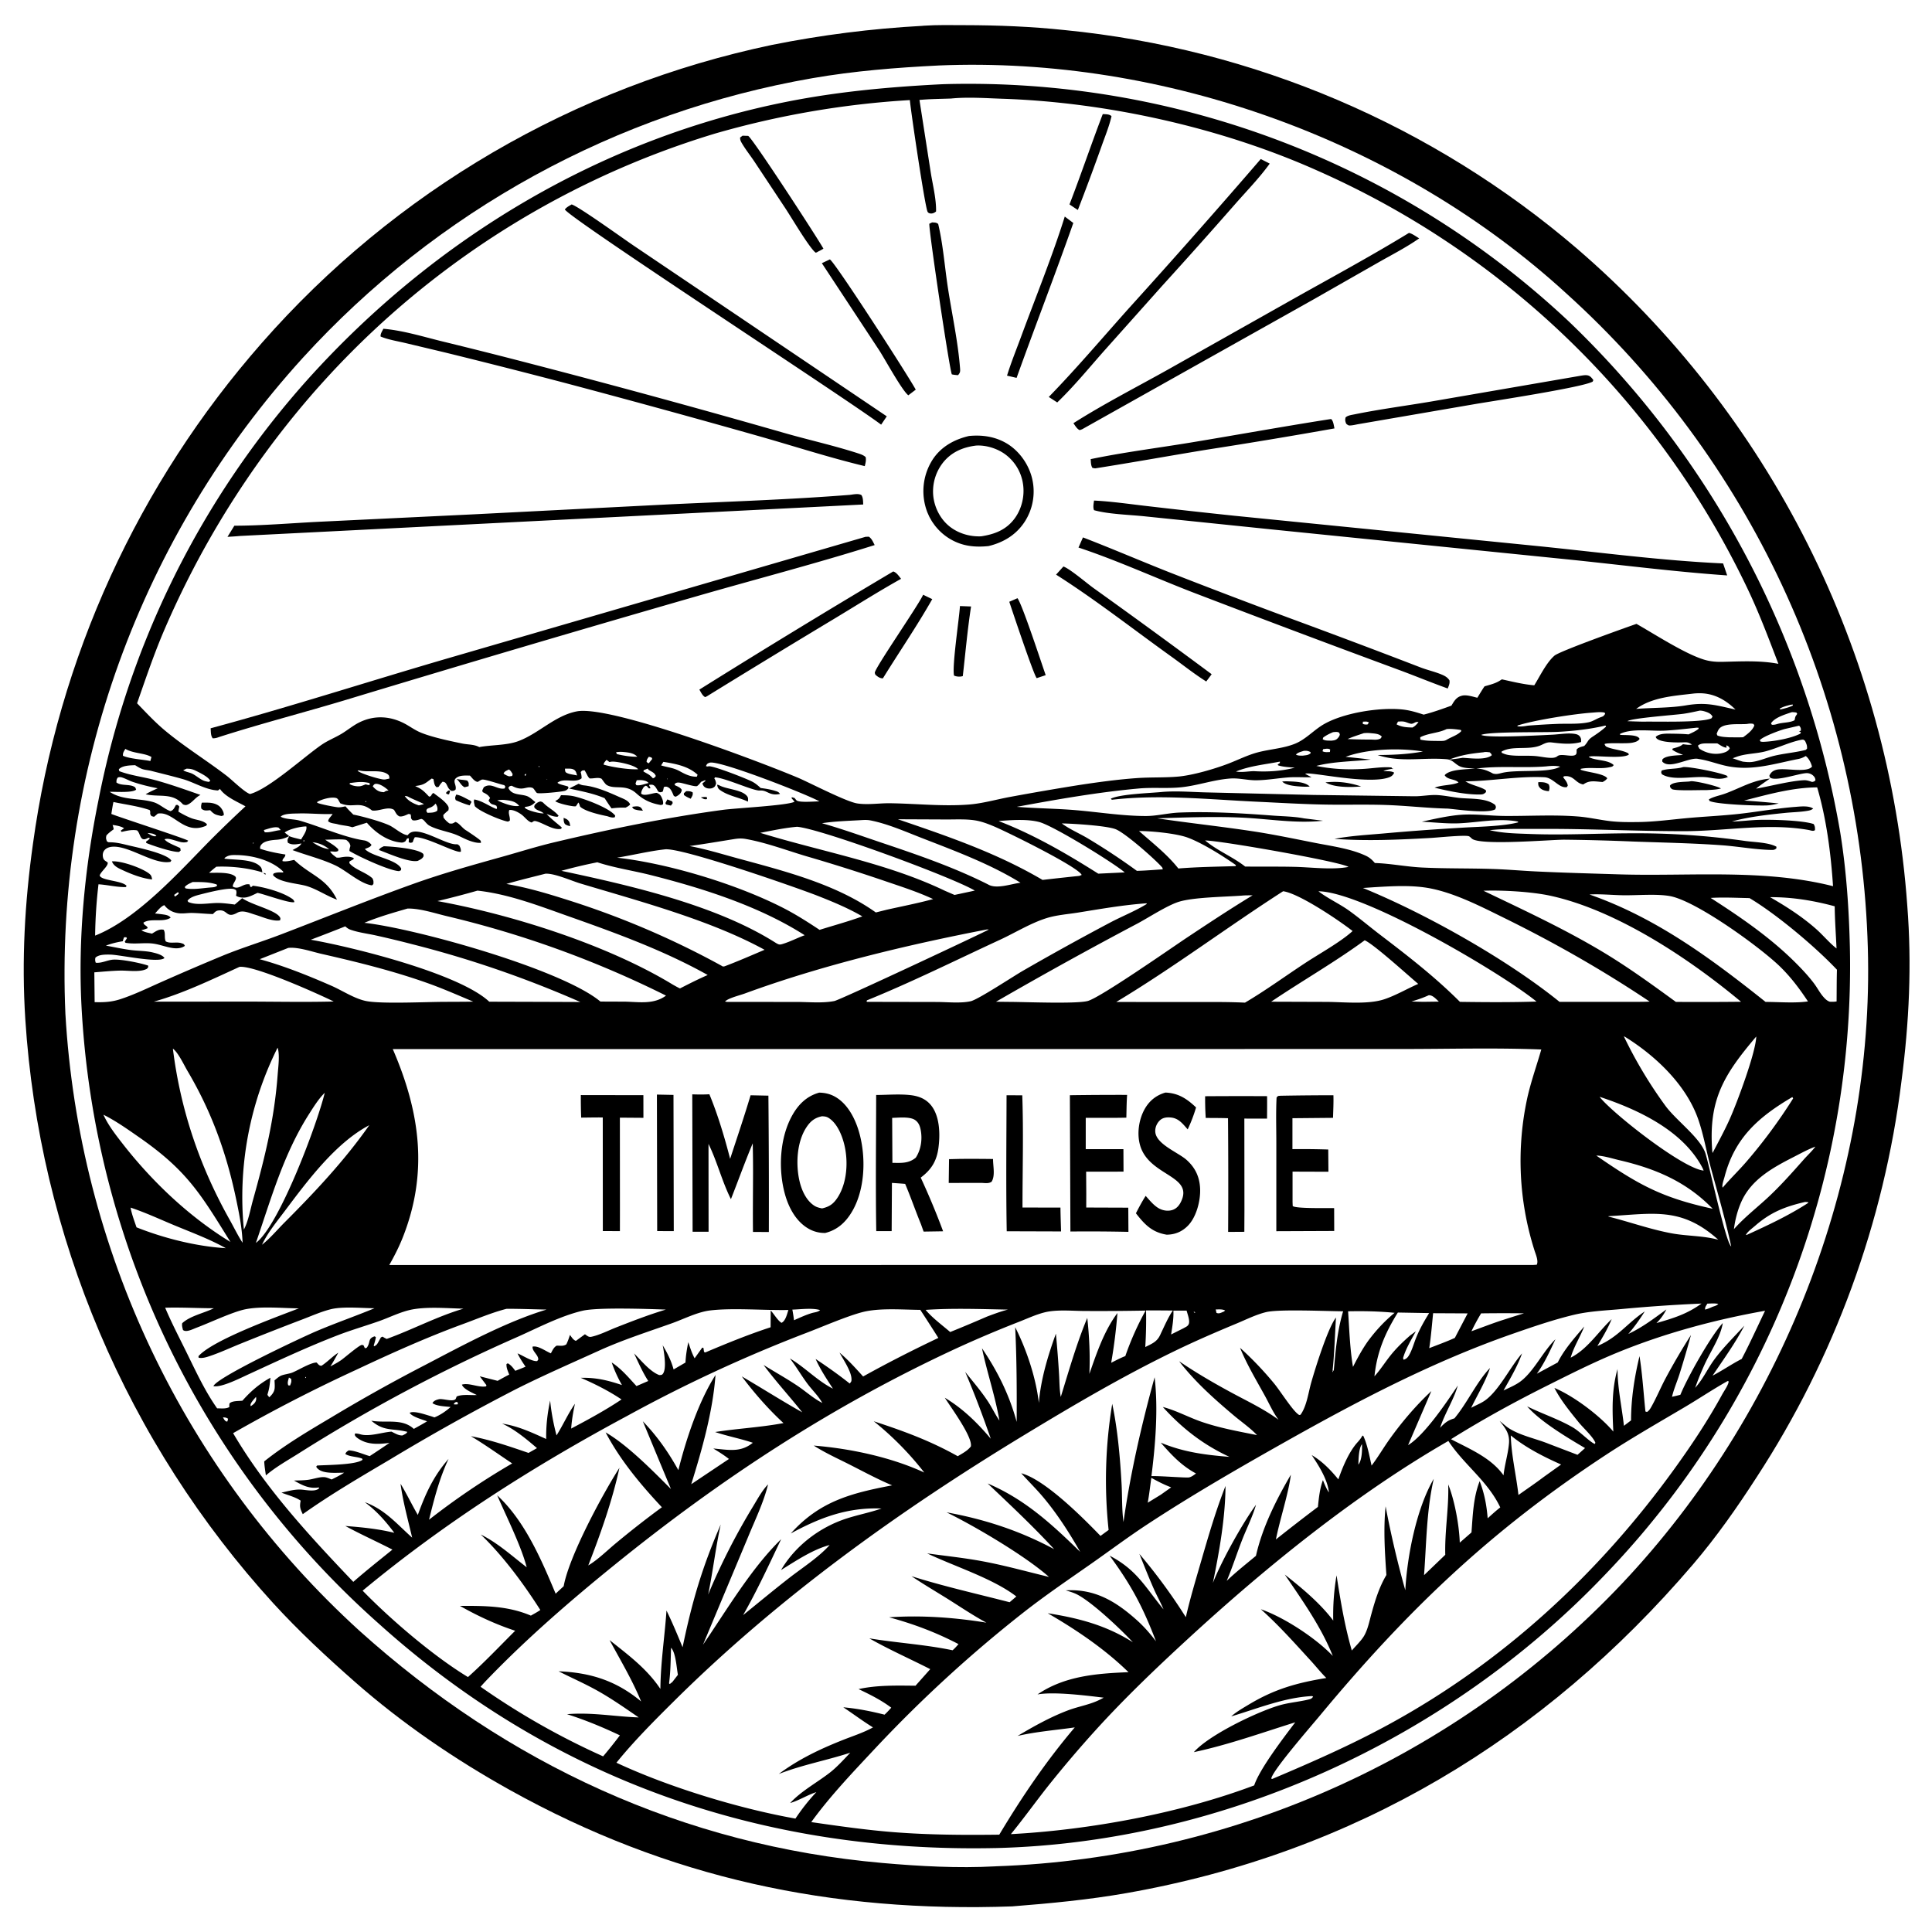 <svg xmlns="http://www.w3.org/2000/svg" viewBox="0 0 256 256"><path d="M134.183 252.603c-23.984.857-45.57-3.705-66.615-15.413-7.266-4.042-14.301-8.842-20.55-14.339-3.768-3.315-7.421-6.707-10.811-10.414q-.902-.99-1.782-1.999-.88-1.008-1.74-2.035-.859-1.027-1.696-2.071t-1.652-2.107-1.608-2.142-1.561-2.174-1.516-2.207-1.47-2.239-1.42-2.269-1.374-2.298-1.324-2.327-1.275-2.355-1.226-2.38q-.6-1.197-1.174-2.406-.575-1.21-1.124-2.43t-1.072-2.454q-.524-1.232-1.02-2.475-.498-1.243-.969-2.496-.47-1.254-.915-2.517-.444-1.263-.862-2.535-.417-1.272-.808-2.552-.39-1.28-.754-2.57-.364-1.288-.7-2.584-.337-1.296-.646-2.598-.309-1.303-.59-2.612-.281-1.308-.535-2.623t-.48-2.634q-.226-1.32-.424-2.644t-.368-2.652-.313-2.659-.256-2.665-.2-2.67c-.498-7.826-.075-15.473 1.012-23.234q.157-1.146.335-2.289.177-1.143.376-2.282t.418-2.275q.22-1.136.46-2.267t.5-2.259.543-2.249.583-2.239q.302-1.116.624-2.227t.665-2.216.705-2.203.745-2.19.785-2.176.825-2.161.864-2.146.903-2.13.942-2.112q.481-1.053.98-2.096.5-1.043 1.02-2.077.518-1.034 1.056-2.058t1.094-2.038 1.13-2.018 1.168-1.997 1.204-1.975 1.24-1.953 1.276-1.93q.646-.96 1.31-1.907t1.345-1.882 1.38-1.857q.697-.922 1.412-1.832.715-.909 1.447-1.805.731-.896 1.479-1.779.747-.883 1.51-1.751.822-.936 1.661-1.855.84-.92 1.697-1.821.858-.902 1.734-1.787t1.769-1.751 1.804-1.715 1.838-1.68 1.871-1.64 1.905-1.604 1.936-1.565 1.967-1.525 1.997-1.486q1.007-.732 2.027-1.445 1.021-.712 2.056-1.404 1.035-.691 2.084-1.362 1.048-.67 2.11-1.32t2.137-1.278 2.162-1.234 2.186-1.19q1.1-.584 2.21-1.146t2.232-1.102 2.254-1.056 2.276-1.01 2.294-.965q1.153-.471 2.314-.919 1.162-.447 2.332-.871t2.349-.825q1.178-.4 2.364-.777 1.187-.376 2.38-.729 1.194-.353 2.395-.681 1.2-.329 2.407-.633 1.207-.305 2.42-.585t2.432-.535q4.925-.988 9.909-1.62 4.983-.632 10-.904l.186-.019c1.78-.123 3.599-.076 5.384-.074 4.475.006 8.863.183 13.317.652q1.165.115 2.328.252t2.323.297 2.317.34 2.31.385q1.154.204 2.303.429t2.293.473 2.285.516q1.14.269 2.274.56 1.134.29 2.263.602 1.128.312 2.25.646t2.24.688 2.224.732 2.21.773 2.196.815 2.18.857q1.085.44 2.162.899 1.077.46 2.145.939 1.069.48 2.127.98 1.06.5 2.108 1.02 1.05.52 2.089 1.061t2.067 1.1 2.046 1.14q1.018.579 2.024 1.177t2.002 1.216q.994.618 1.977 1.255t1.954 1.291 1.928 1.329 1.903 1.365 1.877 1.401q.931.71 1.85 1.437.917.727 1.821 1.471t1.793 1.507q1.185 1.02 2.344 2.068t2.29 2.125 2.239 2.182 2.184 2.235 2.128 2.289 2.071 2.34 2.013 2.391q.992 1.208 1.954 2.44.961 1.232 1.893 2.487.93 1.255 1.83 2.532t1.768 2.578q.869 1.299 1.704 2.62.836 1.32 1.64 2.66t1.573 2.701 1.506 2.739 1.438 2.775 1.37 2.809 1.3 2.842 1.229 2.873 1.158 2.903 1.087 2.93 1.013 2.956q.49 1.485.941 2.981.453 1.496.868 3.002.415 1.507.793 3.023t.72 3.042q.34 1.525.642 3.059.302 1.533.567 3.073t.493 3.086.415 3.098q.19 1.551.34 3.106.15 1.556.262 3.115c.613 7.833.248 15.49-.77 23.268q-.217 1.748-.482 3.49-.267 1.741-.582 3.474-.318 1.733-.683 3.457-.364 1.723-.778 3.435-.413 1.713-.875 3.412-.462 1.7-.972 3.387-.51 1.685-1.069 3.357-.558 1.67-1.163 3.325-.605 1.654-1.257 3.29t-1.35 3.255-1.442 3.214-1.532 3.172-1.622 3.127-1.71 3.08-1.797 3.03-1.883 2.978c-2.574 3.99-5.326 7.918-8.413 11.53-19.815 23.19-44.88 38.254-75.065 43.566-4.992.878-10.049 1.36-15.099 1.755M124.327 8.68c-5.572.277-11.14.72-16.64 1.673q-1.21.21-2.413.444-1.204.235-2.403.494t-2.392.543-2.381.592q-1.187.309-2.368.641-1.18.333-2.354.69-1.174.358-2.34.739t-2.323.786-2.307.835q-1.15.429-2.29.882-1.14.452-2.27.928t-2.25.976-2.231 1.022-2.209 1.067-2.186 1.113-2.163 1.158-2.138 1.202q-1.063.613-2.113 1.247T64.469 27t-2.06 1.332q-1.023.677-2.032 1.375t-2.003 1.416T56.4 32.58t-1.943 1.497q-.964.76-1.911 1.538-.948.779-1.88 1.577t-1.846 1.614q-.916.817-1.813 1.653-.898.836-1.779 1.69t-1.743 1.726-1.707 1.762-1.67 1.797q-.997 1.096-1.967 2.216t-1.913 2.264-1.856 2.31-1.8 2.354-1.74 2.398q-.857 1.21-1.683 2.44t-1.622 2.48-1.561 2.518q-.765 1.27-1.499 2.557t-1.436 2.592-1.372 2.627-1.308 2.659q-.637 1.337-1.242 2.69t-1.176 2.72q-.572 1.367-1.11 2.748-.538 1.38-1.042 2.774-.504 1.393-.974 2.799t-.905 2.822-.836 2.843-.766 2.862-.696 2.88-.625 2.897-.555 2.911-.483 2.924-.412 2.935-.34 2.943-.267 2.951-.196 2.957-.123 2.961-.05 2.963q-.008 1.482.02 2.963.03 1.482.095 2.962.083 1.448.201 2.894.119 1.445.272 2.887t.342 2.88q.188 1.439.41 2.871.224 1.434.481 2.86.258 1.428.55 2.848.292 1.421.618 2.834t.687 2.818.754 2.8.823 2.782.889 2.76q.461 1.376.956 2.739t1.021 2.714q.528 1.351 1.088 2.69.56 1.337 1.151 2.661.592 1.324 1.216 2.633.624 1.31 1.28 2.603.655 1.294 1.342 2.572.686 1.277 1.403 2.538t1.465 2.503 1.525 2.467 1.584 2.43 1.643 2.39 1.7 2.35q.863 1.165 1.755 2.309.893 1.143 1.812 2.265.92 1.121 1.865 2.22.947 1.1 1.92 2.175.972 1.076 1.97 2.128.999 1.052 2.023 2.08 1.023 1.027 2.071 2.029t2.12 1.98c19.613 17.657 42.942 28.471 69.351 30.793 4.915.433 9.98.71 14.913.443l.1-.007q1.481-.052 2.961-.14 1.48-.09 2.957-.214 1.476-.125 2.95-.287 1.473-.162 2.942-.36t2.933-.432 2.92-.504 2.908-.577q1.45-.306 2.893-.648t2.876-.72 2.857-.79q1.423-.412 2.836-.86t2.814-.93q1.402-.483 2.791-1t2.766-1.068q1.375-.551 2.737-1.136t2.71-1.203q1.346-.619 2.678-1.27 1.331-.652 2.646-1.336t2.612-1.4 2.577-1.466 2.54-1.528q1.261-.779 2.502-1.59 1.241-.81 2.462-1.651 1.22-.841 2.42-1.712t2.377-1.771 2.332-1.83 2.287-1.886 2.239-1.942 2.19-1.997q1.084-1.012 2.141-2.05 1.058-1.039 2.09-2.103t2.036-2.154c20.793-22.614 32.808-53.874 31.496-84.675q-.06-1.506-.158-3.01-.098-1.505-.233-3.007-.135-1.501-.307-3-.172-1.497-.382-2.99-.209-1.493-.456-2.98-.246-1.488-.53-2.969-.282-1.48-.603-2.954-.32-1.474-.676-2.938t-.75-2.92q-.392-1.457-.821-2.902-.43-1.445-.894-2.88-.465-1.434-.965-2.856t-1.036-2.832-1.105-2.805-1.175-2.776q-.605-1.382-1.244-2.747-.639-1.366-1.312-2.715-.672-1.35-1.378-2.682t-1.445-2.646-1.51-2.61q-.772-1.295-1.575-2.571t-1.637-2.532-1.701-2.49-1.762-2.447-1.821-2.402q-.927-1.19-1.882-2.356-.955-1.167-1.939-2.31-.984-1.142-1.996-2.26-1.011-1.117-2.051-2.209t-2.106-2.158-2.159-2.105-2.21-2.05c-22.11-20.28-53.332-31.538-83.3-30.275"/><path d="M131.906 244.877c-30.781.653-58.615-8.98-81.62-29.65q-1.093-.968-2.161-1.962t-2.111-2.014-2.061-2.066q-1.018-1.045-2.009-2.116-.991-1.07-1.956-2.165-.964-1.095-1.9-2.214-.938-1.118-1.846-2.26-.91-1.141-1.79-2.305-.88-1.163-1.731-2.348t-1.673-2.39q-.821-1.207-1.612-2.433t-1.552-2.47q-.761-1.245-1.49-2.509-.73-1.263-1.428-2.545-.698-1.281-1.364-2.579t-1.3-2.613-1.234-2.643-1.168-2.674-1.101-2.702-1.035-2.728-.966-2.754-.897-2.776-.829-2.798-.759-2.817-.688-2.835-.618-2.852-.548-2.866-.475-2.879-.405-2.89-.332-2.898-.26-2.906-.189-2.912c-.468-9.034.433-18.33 2.23-27.182q.189-.97.393-1.936t.426-1.93q.22-.962.457-1.92.237-.96.49-1.914.253-.955.523-1.905.269-.95.554-1.896t.586-1.886.618-1.877.65-1.865.68-1.855.712-1.842.743-1.83.773-1.818.804-1.804.835-1.79.864-1.777.894-1.76q.455-.878.924-1.747t.953-1.73.983-1.714q.498-.852 1.01-1.697.513-.844 1.04-1.68.526-.835 1.067-1.662.54-.826 1.095-1.643t1.123-1.626q.569-.807 1.15-1.605.582-.799 1.178-1.587.595-.788 1.203-1.566t1.23-1.546 1.256-1.525q.634-.756 1.28-1.503.648-.746 1.307-1.481c16.79-18.637 38.781-31.842 63.49-36.74 6.657-1.32 13.355-1.938 20.125-2.29q.393-.02.786-.033 1.418-.038 2.837-.041t2.837.027 2.835.097 2.832.166q1.416.1 2.828.236 1.412.134 2.82.304 1.41.17 2.813.373 1.404.204 2.802.441 1.4.238 2.791.51 1.393.272 2.778.578t2.763.646q1.377.34 2.746.713t2.727.78q1.36.406 2.708.846 1.35.44 2.687.912 1.338.472 2.663.977 1.326.505 2.64 1.042 1.312.537 2.612 1.107 1.3.569 2.584 1.17 1.286.6 2.556 1.232t2.524 1.294 2.492 1.356 2.459 1.417q1.22.723 2.423 1.476 1.202.753 2.386 1.534 1.183.782 2.348 1.593t2.308 1.65 2.268 1.704q1.123.867 2.225 1.76 1.101.895 2.18 1.815t2.137 1.867q1.057.946 2.09 1.918.88.843 1.742 1.703t1.706 1.737 1.672 1.77 1.636 1.804 1.6 1.836q.791.925 1.564 1.867.772.941 1.525 1.898.754.956 1.488 1.928.734.971 1.448 1.958.715.985 1.41 1.985t1.37 2.014 1.33 2.04q.654 1.027 1.288 2.066.634 1.04 1.247 2.092t1.205 2.116 1.163 2.14 1.12 2.162 1.077 2.184 1.033 2.206.989 2.225.944 2.245.9 2.263.854 2.28.808 2.297.763 2.313.717 2.327.67 2.341.623 2.354.577 2.366q.276 1.186.53 2.377.252 1.191.481 2.387t.434 2.396c.803 4.965 1.154 10.12 1.273 15.145q.032 1.431.028 2.863t-.042 2.863q-.04 1.431-.113 2.86-.074 1.43-.184 2.858-.109 1.428-.253 2.852t-.324 2.845q-.179 1.42-.393 2.836t-.464 2.825-.532 2.813-.602 2.8-.67 2.783-.74 2.767-.806 2.746q-.42 1.37-.874 2.727-.454 1.358-.941 2.704t-1.008 2.68-1.073 2.655-1.137 2.627-1.203 2.599-1.266 2.568-1.329 2.536-1.39 2.503-1.452 2.468q-.741 1.224-1.512 2.43-.772 1.207-1.572 2.394t-1.63 2.354-1.687 2.313-1.745 2.27-1.799 2.228-1.853 2.182q-.94 1.08-1.907 2.136t-1.959 2.088c-20.788 21.815-50.544 35.51-80.778 36.236m96.72-146.222.127.098.021.313c-.409-.005-.863-.357-1.224-.563q-.639-.007-1.278-.002c-.434.006-.968-.022-1.294.311l.179.366c.13.094.121.093.287.188.874.504 1.968.667 2.944.372.35-.106.644-.251.813-.59-.146-.284-.18-.254-.448-.395zm-156.75 4.228.199.049.256.265.188.114c-.048-.09-.007-.029-.188-.114l-.256-.265zm-42.87 1.517.126.117c-.104.143-.03.058-.257.223-1.619-.078-3.117-1.067-4.655-1.507-1.375-.392-2.805-.732-4.193-1.09-.373-.097-.785-.113-1.147-.233-.351-.117-.663-.328-.977-.521-.678.028-1.671.029-2.162.544l.067.25c1.475.563 3.16.756 4.693 1.17 2.033.55 4.07 1.282 6.061 1.978-.662.32-1.025.945-1.614 1.239-.307.153-.402.117-.7.018-1.413-1.6-3.078-.922-4.95-1.343.509-.312 1.054-.548 1.595-.797-1.12-.214-2.25-.49-3.331-.856-.49-.166-.938-.439-1.434-.586-.184-.054-.325-.037-.507.005-.197.266-.18.33-.198.666.58.447 1.596.22 2.266.52.26.117.26.184.345.435-.513.447-2.749.259-3.499.289 1.77 1.174 3.876.797 5.806 1.37.804.239 1.438.898 2.24 1.188.421-.126.517-.457.736-.819l.238-.002.206.221a4.5 4.5 0 0 0-.118.67c.54.325 1.138.643 1.727.87.677.26 1.528.261 2.06.798l-.094.188c-2.99 1.33-4.312-1.98-6.432-1.597a10 10 0 0 1-.495.423l-.325-.088c-.35-.394-.05-.415-.252-.808-1.517-.522-3.228-.731-4.801-1.067-.116.522-.19 1.057-.277 1.585 1.045.431 9.97 3.316 10.18 3.544l-.134.167c-.575.157-1.034-.031-1.585-.194-.424-.114-.992-.33-1.41-.157.317.467 1.553.879 2.084 1.174l.05.313-.204.18c-.803.08-3.518-.827-4.359-1.184l-.013-.197c.21-.138.346-.22.499-.423L19.68 111c-.128.058-.343.176-.488.202-.655.118-.611-.832-1.034-1.172-.691-.124-1.369.052-2.046.199l-.12-.156c.112-.088.222-.17.341-.25l.112-.073c-.37-.256-1.078-.394-1.53-.434.076.198.123.361.145.573-.354.251-.663.484-.956.807-.088.364-.058.426.06.786.252.137.147.12.419.123.871.012 1.578.2 2.418.403 1.196.287 5.13 1.089 5.7 2.02l-.118.17c-2.138.406-5.262-2.03-7.512-2.01-.458.003-.952.117-1.25.497-.187.236-.235.541-.188.832.075.47.268.5.63.758.13.447-.869 1.177-1.053 1.714.125.715 2.99.671 3.563 1.396l-.103.155c-1.186.028-2.421-.294-3.62-.368q-.402 3.388-.446 6.8c5.578-2.208 11.091-8.405 15.292-12.668q2.273-2.275 4.63-4.462c-1.088-.611-2.7-1.276-3.395-2.326zm20.38-.224c.081.1.11.14.195.224.394.386.759.558 1.307.566a.84.84 0 0 1 .43-.197q.082-.014.163-.024l.143.117-.143-.117c-.385-.374-1.151-.929-1.703-.88-.209.018-.263.164-.393.312m91.24 4.856.064.074c1.013.76 2.364 1.332 3.467 1.992a87 87 0 0 1 6.487 4.293c1.144-.026 2.295-.13 3.438-.2-.097-.294-.029-.194-.23-.413-1.021-1.108-4.673-4.327-5.972-4.884-1.14-.488-5.773-.769-7.19-.788zm-105.667.953.12.288c.626.077 1.368-.206 2.006-.273l.118-.011.046.105-.046-.105-.288-.323c-.57-.176-1.384.164-1.956.319m3.367.81-.184.084a4.1 4.1 0 0 1-1.538.395c-.576.043-1.517.131-1.931.591-.194.216-.21.328-.204.595 1.085.371 2.211.584 3.342.765.01.428-.434.526-.37.878.493.102 1.054-.07 1.544-.163 2.098 2.026 4.257 2.365 5.668 5.269l-.172-.066c-1.314-.505-2.516-1.336-3.86-1.742-1.144-.345-3.748-.472-4.452-1.47.137-.246.043-.18.299-.261.339-.106.702-.072 1.052-.059l.01-.115c-1.493-1.506-4.107-2.177-6.194-2.197-.615-.007-1.04-.021-1.552.368l-.046.108c1.297.196 3.907 0 4.816 1.12.138.168.176.487.215.697-1.893-.587-4.12-.832-6.098-.75-.341.248-.651.528-.967.806.883.023 2.7-.13 3.43.454.427.34-.337.917-.284 1.374.826.497 1.35-.475 2.218-.287.091.29.021.167.194.378l.246-.205c1.448.164 3.768.81 4.997 1.598.252.161.445.265.505.57-.589.211-3.957-1.043-4.885-1.221-.47.217-1.024.516-1.532.6-.411.069-.987.016-1.317-.229.037-.208.084-.39.038-.6-.034-.162-.053-.15-.25-.244-.67-.32-3.762.491-4.579.699-.505.129-1.352.353-1.632.829l.092.15c1.14.51 2.799.11 4.037.136.71.015 1.425.115 2.13.205l.98-.843c1.291.909 4.392 1.569 4.989 2.507.12.19.069.225.032.427-.948.197-2.405-.48-3.354-.76-.74-.218-1.598-.642-2.314-.244-1.434.797-1.26-.367-2.349-.315-.392.019-.534.132-.796.403l-.083.087c-.913-.02-1.82-.124-2.731-.147-.544-.013-1.106.093-1.643.055-.763-.052-1.504-.384-1.978-.98l-.082-.106c-.45.128-.916.763-1.241 1.102.394.042.79.082 1.181.142.338.052.683.128.892.409-.966.682-2.65.02-3.607.663.083.407.474.345.567.73a4 4 0 0 1-.644.22l-.197.043c.364.277.963.353 1.404.465l.04-.024c.483-.292.924-.633 1.514-.489.273.475.04 1.006.263 1.529.555.347 1.431.035 2.073.246.274.09.341.085.469.354-.346.263-.836.344-1.263.323-.993-.049-1.985-.508-2.998-.628-1.121-.133-2.296.093-3.395-.07-.262-.038-.166.02-.313-.176l.288-.454-.074-.131-.287-.007c-.063.135-.11.255-.147.4l-.031.133c-.793.127-1.494.296-2.246.58 1.127.2 2.272.46 3.406.598.925.112 1.938.092 2.839.316.454.113 1.26.31 1.517.73-.759.719-5.931-.437-7.171-.453-.613-.008-1.516-.036-1.98.41-.046.27-.044.405.047.664.772.092 1.516-.345 2.28-.405 1.054-.083 3.636.43 4.667.79.016.27-.008.225-.166.421-.338.17-.633.23-1.01.267-.868.084-1.76-.05-2.632-.026-1.107.03-2.222.144-3.327.229l.041 3.95c1.225.033 2.232-.012 3.403-.393 1.856-.603 3.669-1.493 5.455-2.283q4.085-1.813 8.215-3.523c2.52-1.027 5.141-1.825 7.685-2.8 5.824-2.233 11.603-4.571 17.475-6.675 3.898-1.397 7.867-2.499 11.849-3.613 2.252-.63 4.481-1.337 6.757-1.878 7.429-1.766 14.87-3.302 22.443-4.318 1.765-.237 8.498-.567 9.459-1.072l-.415-.495.082-.094.331.091c.08.1.159.203.246.297.335.363 2.468.14 3.061.158-1.708-.96-13.374-5.528-14.558-5.128-.32.108-.35.166-.489.449.068.016.134.046.204.05.059.003.117-.023.176-.029.655-.059 5.01 1.642 5.788 2.057.364.195.658.437.963.714l.121.112c.6.076 1.25.174 1.829.352.314.097.57.143.731.434-1.435.3-1.66-.532-2.66-.452-.865.068-4.51-1.651-5.944-1.751l-.102.138c.16.227.193.411.242.68-.095.288-.135.435-.435.58-.25.12-.65.114-.9-.003-.301-.141-.364-.293-.487-.575l.428-.367-.075-.07-.522.215c-.167.22-.289.387-.514.552-.228.165-1.894-.399-2.345-.445-.3-.03-.434-.009-.66.198l.07.15c.28.135.63.258.823.508.083.108.079.122.04.253-.109.377-.455.603-.791.76l-.234-.106c-.157-.341-.357-.923-.697-1.112-.257-.143-.362-.152-.629-.06-.033.21-.076.398-.145.6-.302.099-.301.117-.593-.003-.135-.225-.285-.537-.466-.723-.23-.235-.401-.189-.701-.184l-.045.075.193.371c-.417.13-.225-.189-.64-.318l-.245.145c-.188.306-.343.531-.362.903.425.399 1.5-.091 2.077-.102.302.142.461.24.612.55.139.284.284.665.198.977l-.263.089c-1.299-.225-2.285-.657-3.27-1.553-1.419-1.291-2.851-.452-3.926-1.114-.197-.121-.51-.62-.67-.816-.45-.239-1.077 0-1.594-.05-.173-.165-.256-.328-.362-.54a6 6 0 0 0-.298-.534c-.318.035-.291-.032-.511.235.07.29.122.523.115.824-.872.713-2.343-.117-3.198.59.192.234 1.053.357 1.402.505l.061.191a.9.9 0 0 1-.453.363c-.386.141-3.522.446-3.735.29-.18-.13-.387-.607-.593-.675-.857-.285-1.253.539-2.742-.277-.284.048-.271.041-.447.27.429 1.016 1.615.8 2.455 1.097.392.139.806.543 1.128.805-.496.473-.72.555-1.393.634l.004.12c.04.034.075.071.117.1.401.283 1.878.685 2.38.633a2 2 0 0 0-.46-.28c-.267-.122-.548-.202-.737-.44-.12-.153-.045-.227-.002-.395.254-.248.385-.358.736-.465.182.034.294.069.426.206.608.63 1.489 1.025 2.005 1.698l-.146.127c-.52-.005-.965-.195-1.444-.372.611.661 1.323 1.196 2.005 1.781l-.069.186c-1.063.232-2.325-.755-3.35-1.01-.286-.072-.32.031-.562.175-.484-.113-.886-.688-1.273-.992-.41-.322-1.167-.742-1.693-.664-.192.465.139.896.066 1.413l-.241.123c-.842-.108-3.87-1.388-4.402-2.06-.05-.277-.185-.618-.063-.873 1.038.174 1.97.894 2.955 1.273.082-.276.08-.13-.021-.438-.29-.129-.17-.089-.477-.172-.314-.085-.37-.252-.567-.5.029-.058.053-.118.086-.174.036-.062.08-.12.12-.18-.235-.377-.436-.501-.83-.705-.202-.105-.112-.015-.218-.278l.207-.442c.995-.7 1.805.382 2.775.153l.082-.254-.142-.181c-.571-.106-2.558-.808-2.935-.738-.154.03-.427.227-.577.306-.418-.032-.745-.53-1.037-.833-.52-.007-1.236-.059-1.695.227-.758.47-.01 1.014-.218 1.64-.237.167-.262.16-.553.158-.26-.184-.358-.308-.502-.596a8 8 0 0 0-.154-.308c-.16-.246-.224-.249-.492-.315-.161.15-.278.294-.397.477l-.132.207-.266.055c-.348-.267-.33-.663-.428-1.083l-.235-.069c-.197.152-.397.297-.596.446-.531.396-.948.458-1.586.546l.119.057q.096.05.193.097c.654.304 1.036.728 1.525 1.244.378-.005.243-.318.59-.479.593.464 1.389.974 1.834 1.587.199.274.204.389.14.713-.247.203-.468.39-.68.632l.036.333c.246.334.446.53.782.773.412.05.433.008.796-.204.513.169.881.781 1.352 1.082l.128.08c.285.183 1.7 1.128 1.846 1.322.058.078.04.19.06.285-.087.014-.175.011-.261.009-.364-.011-.745-.113-1.089-.225-.755-.247-1.4-.654-2.13-.921-1.052-.385-2.375-.598-3.346-1.131-.207-.114-.37-.29-.527-.463-.192-.212-.278-.361-.563-.438-.383.112-.749.269-1.15.18-.365-.364-.108-.38-.277-.795l-.265-.036c-.395.17-.752.372-1.192.324-.34-.155-.454-.415-.636-.723l-.082-.141c-.814-.532-1.995.231-2.926.075-1.668-1.35-2.487-.23-4.203-.953l-.099-.172c-.13-.222-.216-.475-.478-.535-.693-.16-1.865.175-2.47.525l-.014.11c.339.187 2.282.559 2.725.601.34.032.7-.057 1.032-.123.313.391.681.739 1.033 1.095 1.221.236 3.612.894 4.76 1.417.733.335 1.672 1.239 2.445 1.317q.046-.06.094-.117c1.178-1.34 4.83 1.395 6.37 1.317.198-.01.23.067.387.182.144.299.213.449.197.791-.532.296-4.643-2.022-6.106-1.904a2.5 2.5 0 0 0-.216.471l-.063.189c-.274.09-.267.106-.527-.01l.023-.514-.234.025-.242.385c-.262.144-.348.176-.66.142-1.732-.188-3.339-1.341-4.433-2.617l-1.928.604c-.64-.221-1.309-.226-1.95-.404-.434-.12-.928-.097-1.254-.398.044-.366.404-.627.592-.959-1.531.067-3.047-.117-4.572-.067-.586.02-1.888-.022-2.31.424.603.368 1.741.305 2.455.507 2.715.766 5.917 2.236 8.632 2.642.347.051.74.304.949.583-.15.298-.407.348-.706.48l-.174.074c.922.981 3.906 1.318 4.718 2.428.139.189.094.108.069.383l-.252.12c-1.312-.055-5.412-1.958-6.58-2.676.02-.292-.001-.173.074-.466l.056-.208c-.055-.2-.096-.353-.245-.505-.052-.054-.237-.25-.306-.275-.444-.154-2.219-.031-2.789-.037.587.421 1.25.738 1.74 1.277l-.019.21c-.388.207-.643.025-1.075.085.207.327.548.551.847.79.171.025.313.03.484-.002.602-.11 1.229-.195 1.801.072l-.02.154-.528.29-.038.216c.672.855 2.21 1.23 3.066 2.026.106.219.15.325.139.575-.011.255.008.162-.198.36-1.544-.206-3.374-1.946-4.836-2.639-1.794-.851-3.829-1.345-5.696-2.039l.112-.06.185-.102c.392-.211.652-.326.894-.712l.022-.138-.022.138c-.642.105-1.22.247-1.798-.092-.117-.433-.019-.487.175-.876.5.197 1.055.305 1.575.44.269-.5.819-1.184.691-1.734-.735.007-2.292.338-2.874.814q.307.236.608.48m121.3.487.06.082c1.589 1.346 3.654 2.157 5.304 3.455 2.204.031 4.41-.013 6.613.043 2.244.056 4.882.418 7.079.01-.917-.674-16.977-3.5-18.996-3.508zm15 6.75.072.064c1.252.966 2.781 1.644 4.076 2.576 1.392 1.002 2.704 2.12 4.067 3.16 3.72 2.837 7.297 5.601 10.61 8.917 3.37.049 6.778.07 10.146-.038-4.69-3.825-22.909-14.538-28.899-14.615zm37.27 27.248.063.05q.063.087.13.17c1.935 2.282 10.897 9.328 13.65 9.607a3 3 0 0 0-.153-.362c-2.597-4.967-8.567-7.74-13.628-9.415zm-198.24 2.367.051.055c.609 1.366 1.625 2.668 2.542 3.845 3.915 5.026 8.834 9.69 14.286 13.016l.065.053-.065-.053c-3.965-6.394-5.749-9.464-12.156-13.912-1.491-1.035-3.046-2.138-4.672-2.949zm35.276 1.444c-4.448 2.334-8.191 7.368-11.181 11.352-1.06 1.412-2.28 2.887-3.034 4.487l-.062.056.062-.055c1.05-.818 2.012-1.973 2.956-2.919 4.029-4.035 7.983-8.237 11.259-12.921l.062-.06zm191.615 2.84c-.984.364-1.93.888-2.863 1.365-2.757 1.408-5.596 2.957-6.93 5.906-.518 1.148-.841 2.418-1 3.665 1.285-1.447 2.808-2.65 4.236-3.95 1.803-1.641 3.413-3.466 5.027-5.287.492-.555 1.096-1.106 1.53-1.698l.065-.045zm-27.394 9.217-.043.048c2.792.701 5.475 1.672 8.315 2.21 2.07.392 4.231.311 6.256.865l.057.072-.057-.072-.1-.09c-4.818-4.267-8.484-3.369-14.428-3.033m-179.246 3.546-.014.18zq.02-.019.043-.036c3.082-2.359 8.087-15.735 9.08-19.858-.799.777-1.458 1.841-2.055 2.776-3.409 5.335-5.027 11.192-7.068 17.118m130.401 13.888a45 45 0 0 1 4.533 4.75c.775.938 2.389 3.497 3.165 4.058.188.136.097.11.322.072.834-1.172 1.029-2.907 1.418-4.272.59-2.07 2.083-6.799 3.134-8.408q.071-.106.144-.21c-.141 2.38-.207 4.808-.464 7.178l.072.058-.017-.24.114.077c.253-2.716.454-5.262 1.244-7.894-2.173-.011-8.492-.304-10.199.108-1.317.317-2.639.98-3.893 1.502-2.792 1.16-5.53 2.346-8.25 3.665-6.846 3.321-13.295 7.11-19.797 11.051-16.693 10.12-32.573 21.51-46.473 35.28-2.613 2.589-5.367 5.347-7.681 8.21 6.902 3.229 16.23 6.074 23.72 7.403q1.242-1.866 2.768-3.507c-1.195.387-2.299 1.109-3.469 1.447 1.45-1.574 3.504-2.678 5.194-3.977 1.016-.781 1.89-1.77 2.776-2.693-3.157 1.026-6.361 1.607-9.477 2.82 2.627-1.953 5.413-3.279 8.437-4.483 1.343-.535 2.782-.988 4.046-1.69-1.343-.83-2.618-1.79-3.936-2.663 1.881.165 3.646.518 5.471.977.315-.296.6-.602.886-.926-1.322-1.002-2.84-1.756-4.333-2.463 2.468-.545 5.034-.47 7.546-.448l1.952-2.195c-2.681-1.371-5.46-2.587-8.075-4.082 3.668.607 7.38.815 11.036 1.581.291-.249.534-.53.785-.816-2.961-1.549-5.973-2.68-9.193-3.552 4.247-.296 8.69.022 12.887.71-1.75-.947-3.387-2.056-5.07-3.112-1.618-1.013-3.274-1.98-4.857-3.048 4.258 1.347 8.681 2.335 13.005 3.453l.89-.763c-3.071-2.382-8.23-3.996-11.816-5.71 2.496.348 5.003.602 7.48 1.073 2.935.556 5.763 1.35 8.66 2.046-3.124-2.776-9.755-6.686-13.565-8.557 5.068.92 9.7 2.441 14.252 4.88-2.822-3.063-5.796-5.845-8.812-8.708 4.934 2.1 8.496 5.387 12.264 9.067-1.416-2.493-3.013-4.983-4.853-7.185-.94-1.125-1.983-2.145-2.961-3.235 3.154.852 8.129 5.85 10.502 8.304l1.076-.787q-.223-2.085-.305-4.181-.083-2.096-.022-4.193.06-2.096.262-4.184t.545-4.157c.718 3.411 1.044 7.141 1.237 10.62.092 1.67.023 3.39.255 5.043.907-6.45 2.395-12.902 4.123-19.183.49 4.205.108 8.912-.423 13.102 1.018-.053 4.624.249 4.998.165.342-.076.63-.314.91-.516-1.943-1.053-3.235-2.444-4.67-4.086 3.034 1.263 5.856 1.62 9.101 1.883-3.493-1.622-6.245-3.759-8.829-6.61 1.755.453 3.396 1.362 5.112 1.955 2.417.835 4.874 1.27 7.37 1.772l.064.072-.064-.072c-.898-.954-2.111-1.787-3.118-2.639-2.608-2.204-5.11-4.432-7.203-7.15 2.277 1.549 4.634 2.916 7.058 4.223 2.072 1.117 4.21 2.126 6.11 3.526-.709-.94-1.214-2.097-1.782-3.13-1.152-2.096-2.415-4.189-3.317-6.406m58.348 6.236c.923-2.274 3.996-7.742 5.617-9.508-.263 1.73-1.512 3.597-2.261 5.18a36 36 0 0 0-1.394 3.407l.07-.083c.989-1.112 1.581-2.458 2.454-3.65 1.169-1.594 2.656-3.05 3.994-4.506-1.194 2.31-2.763 4.467-4.213 6.623 1.318-.686 2.537-1.54 3.865-2.219 1.094-2.086 2.074-4.257 3.094-6.38-6.614 1.174-13.274 2.961-19.503 5.511-3.228 1.321-6.344 2.894-9.46 4.454-4.345 2.177-8.532 4.477-12.653 7.053 2.45 1.282 5.319 2.458 6.959 4.788.15-1.42.597-2.804.721-4.203.118-1.323-.46-2.027-1.23-2.997.435.322.817.712 1.28 1 1.528.955 3.545 1.343 5.221 2.025l3.813 1.456.998-.892c-2.346-1.383-5.92-3.506-7.674-5.53 1.978.981 4.088 1.663 6.01 2.765 1.002.573 2.206 1.885 2.95 2.221l.085-.156c-.29-.781-1.626-1.988-2.207-2.707-1.116-1.382-2.294-2.815-3.129-4.386l-.094-.18.093.042c2.56 1.104 5.927 3.64 7.714 5.745-.14-2.835-.232-5.526.555-8.285.012 2.578.568 4.976.85 7.519l.944-.719c.002-2.875.45-5.722 1.12-8.512.386 2.433.531 4.89.785 7.337l.212.06c.268-.167.42-.416.573-.686.667-1.187 1.2-2.464 1.834-3.672q1.593-2.987 3.416-5.84-.713 2.613-1.525 5.198c-.321.999-.747 1.969-.99 2.99q.555-.12 1.105-.263m-27.723 1.732c.588-.332 1.253-.574 1.808-.96 1.84-1.28 3.314-4.34 4.84-6.142l.102-.117c-.61 1.729-1.564 3.322-2.457 4.915.756-.368 1.638-.727 2.303-1.24 1.747-1.345 2.916-3.912 4.58-5.548-.734 1.543-1.456 3.186-2.47 4.566l2.774-1.492c.841-1.715 2.277-3.318 3.513-4.768-.545 1.393-1.391 2.7-1.802 4.133 2.225-1.124 3.632-3.403 5.432-5.106-.505 1.247-1.205 2.41-1.893 3.564 2.757-1.157 3.916-3.009 6.276-4.581-.665 1.052-1.363 2.043-2.181 2.983 1.901-.894 3.364-2.024 5.044-3.248a6.6 6.6 0 0 1-1.316 1.808c2.261-.657 4.049-1.195 5.974-2.59q-5.366.231-10.714.737c-2.05.186-4.208.276-6.213.758-2.696.648-5.387 1.569-8.004 2.48-10.616 3.694-20.447 8.844-30.22 14.346-6.181 3.48-12.372 7.056-18.303 10.95-2.56 1.68-5.014 3.523-7.524 5.278-2.952 2.064-5.934 4.092-8.774 6.311q-5.226 4.1-10.126 8.583-4.901 4.483-9.45 9.324c-2.972 3.18-6.082 6.415-8.635 9.942 3.648.526 7.32 1.053 10.996 1.339 4.646.36 9.26.385 13.918.326 2.993-4.996 6.226-9.77 10.003-14.213-2.498.357-5.129.56-7.58 1.131 2.17-1.285 4.343-2.508 6.71-3.4 1.39-.523 2.945-.755 4.261-1.44q.223-.114.443-.233c-2.31-.278-6.584-.821-8.774-.428 3.595-2.45 7.827-2.78 12.059-2.948-3.142-3.072-6.905-5.615-10.701-7.812 4.113.652 7.732 1.591 11.283 3.85-1.632-1.747-5.255-5.182-7.299-6.287-.502-.273-1.054-.43-1.6-.592 3.826-.228 6.606 1.43 9.412 3.936.96.858 1.769 1.792 2.549 2.812l.072.14-.072-.14c-1.737-4.537-3.228-7.374-6.143-11.346 3.63 1.896 4.691 4.138 7.14 7.114l.107.184.146.265.1.077.13.302.072.051-.073-.051-.13-.302-.1-.077-.144-.265-.108-.184c-.363-.876-.84-1.72-1.23-2.589-.701-1.566-1.327-3.173-1.97-4.764q3.375 3.977 6.155 8.39c.584-2.539 1.346-5.058 2.07-7.56.964-3.323 1.92-6.609 3.19-9.83-.028 4.247-.827 8.702-1.673 12.854l-.15.35-.052.153.052-.153.15-.35c1.117-2.868 3.913-7.9 5.713-10.36-.437 1.531-1.218 3.078-1.803 4.568-.719 1.83-1.31 3.706-2.079 5.516 1.221-1.173 2.575-2.234 3.875-3.32.853-3.783 2.682-7.41 4.624-10.744-.311 2.505-1.451 5.907-1.98 8.576q2.754-2.192 5.565-4.311c.129-1.222.244-2.388.663-3.552.229.577.448 1.113.79 1.636-.146-1.685-1.356-3.582-2.275-4.952 1.403.824 2.505 1.965 3.53 3.217.566-1.626 1.404-3.665 2.567-4.94.226-.248.404-.474.574-.763l.054-.095.107.031c.56 1.205.807 2.649 1.1 3.942.835-1.09 1.544-2.312 2.341-3.435 1.62-2.28 3.537-4.53 5.581-6.437l-3.086 7.165c2.177-1.322 5.096-5.651 6.589-7.905-.544 1.92-1.725 3.68-2.343 5.605.615-.656 1.022-.996 1.896-1.25 1.695-2.024 2.959-4.853 4.716-6.676-.576 1.771-1.687 3.599-2.502 5.288m-69.741-1.345c2.402 1.44 4.3 3.306 6.092 5.43-1.044-2.998-2.14-5.934-3.392-8.854 1.018 1.271 2.102 2.531 3.002 3.89.546.823.975 1.755 1.535 2.555l.054.148-.054-.148c-.558-3.23-1.636-6.364-2.31-9.575 2.077 3.052 3.625 6.187 4.598 9.756.018-4.175.008-8.38-.199-12.551 1.508 2.97 2.764 6.73 3.135 10.042.253-3.118 1.196-6.247 2.26-9.183q.255 2.666.416 5.34c.064.995.048 2.061.23 3.04 1.105-3.562 2.078-7.01 3.512-10.47.269 2.48.387 4.93.278 7.424.962-2.757 1.95-5.702 3.717-8.068q-.256 3.316-.827 6.592c.617-.312 1.227-.64 1.873-.887q.54-1.563 1.214-3.074t1.477-2.956q-4.025.077-8.05.054c-1.659-.002-3.663-.216-5.267.167-1.169.28-2.35.833-3.472 1.272q-4.258 1.66-8.41 3.57c-16.46 7.635-31.098 17.234-45.167 28.631-5.805 4.702-11.554 9.678-16.746 15.057q-.52.535-1.012 1.095 1.915 1.342 3.891 2.592t4.01 2.405 4.119 2.211 4.22 2.014a62 62 0 0 0 2.221-2.783c-2.295-1.089-4.582-2.033-7.006-2.805 3.266-.273 6.272.313 9.5.43-1.814-1.243-3.62-2.514-5.546-3.584-1.658-.923-3.38-1.673-5.07-2.53 4.235.173 7.655 1.256 10.937 3.997-1.183-2.863-2.715-5.418-4.181-8.13 2.483 1.974 4.944 3.79 6.734 6.472.028-3.495.57-6.911.808-10.386.781 1.59 1.453 3.224 2.133 4.86 1.277-6.128 2.565-10.5 5.052-16.262-.68 3.086-1.026 6.201-1.666 9.28a87 87 0 0 1 5.943-11.664c.574-.945 1.216-2.145 1.995-2.929-.575 2.361-1.728 4.725-2.652 6.98l-5.971 14.266c3.125-4.568 6.393-10.126 10.358-13.988-1.61 3.388-3.178 6.8-5.042 10.06 2.046-1.651 4.072-3.339 6.148-4.952 1.743-1.355 3.861-2.695 5.321-4.338l.064-.062-.064.063c-2.261.605-4.46 2.095-6.439 3.316 1.873-3.207 5.099-5.654 8.616-6.807 1.549-.507 3.153-.807 4.696-1.343-4.513-.177-8.123 1.187-12.021 3.303 3.831-4.263 7.964-5.333 13.43-6.374-1.926-.806-3.797-1.823-5.662-2.766-1.584-.801-3.233-1.544-4.728-2.503 4.817.385 10.243 1.535 14.645 3.57a41 41 0 0 0-6.693-6.794c3.983 1.31 7.45 2.569 11.129 4.633.6-.361 1.313-.725 1.736-1.294.27-1.241-2.702-5.256-3.452-6.455m54.802 8.865-.088.054zc.493-.632.503-1.941.48-2.709-.439.526-.457 2.033-.48 2.709M80.248 189.8c2.877 1.65 6.302 5.138 8.657 7.506l.067.056-.067-.056-3.728-8.982c1.909 1.983 3.374 4.075 4.709 6.476 1.025-4.09 2.66-9.048 4.924-12.608-.366 4.873-1.767 9.818-3.216 14.472l4.995-3.342c-.662-.521-1.355-.952-2.075-1.386 1.96.156 3.584.585 5.239-.762-1.644-.556-3.357-.87-4.996-1.423 2.998-.471 6.088-.621 9.06-1.185-2.002-1.84-3.901-4.013-5.528-6.188 2.677 1.567 5.317 3.242 8.014 4.764-1.673-2.113-3.52-4.112-5.123-6.275 1.498.937 3.064 1.8 4.528 2.787 1.079.727 2.094 1.66 3.255 2.245-.536-.95-1.35-1.708-1.998-2.583-.802-1.082-1.477-2.254-2.301-3.318 1.997 1.182 3.644 2.975 5.707 4.01-.832-1.284-1.669-2.534-2.296-3.935 1.556 1.035 3.051 2.087 4.514 3.252.22-.252.254-.296.235-.654-.054-1.018-1.088-2.527-1.585-3.443 1.132.945 2.14 2.072 3.129 3.164 3.278-1.822 6.581-3.5 9.968-5.11q-1.179-1.87-2.392-3.717c-2.252-.02-4.983-.245-7.184.187-1.99.392-5.947 2.125-8.009 2.899q-6.079 2.335-11.987 5.074-5.907 2.738-11.618 5.868c-12.42 6.663-24.235 14.173-35.096 23.18 3.74 3.841 9.368 8.663 13.957 11.447 2.171-1.94 4.195-4.08 6.257-6.137-2.525-.828-5.007-1.976-7.316-3.293 3.27-.016 6.333-.014 9.396 1.288.418-.24.855-.469 1.252-.745-2.21-3.47-4.922-7.147-7.89-10.002 2.282 1.138 4.086 2.804 6.084 4.34l.053.056-.053-.056c-.729-2.821-2.717-6.776-3.909-9.534 3.653 3.375 5.854 8.517 7.745 13.036.35-.335.71-.661 1.065-.991.71-3.968 5.136-12.17 7.388-15.69-.96 4.406-2.499 8.741-4.132 12.938l-.053.053.053-.053c1.297-.771 2.548-2.031 3.724-2.997q2.945-2.448 6.032-4.714c-2.82-3.013-5.53-6.255-7.455-9.919m86.816 23.43c3.106 1.075 7.324 3.856 9.54 6.194-1.54-3.859-4.037-7.366-6.363-10.785 2.259 1.775 4.69 3.794 6.42 6.095q-.035-1.506.075-3.007t.364-2.987c.529 3.374 1.07 6.676 2.023 9.964.517-.615 1.25-1.29 1.643-1.975.48-.84.686-1.918.943-2.846.5-1.813 1.03-3.56 1.995-5.187-.209-3.049-.406-6.052-.105-9.102q1.06 5.619 2.611 11.123c.242-4.516 1.472-10.828 3.77-14.766-.966 4.196-.965 8.494-1.288 12.767l2.813-2.7c-.085-3.128.488-6.222.392-9.32.856 2.126 1.457 5.441 1.53 7.71l1.551-1.353c.177-2.304.237-4.616 1.085-6.793.627 1.616.923 3.195 1.061 4.919.547-.493 1.087-.99 1.668-1.441-1.653-3.494-4.8-5.649-6.877-8.806-12.279 7.068-24.035 16.593-34.45 26.168-4.262 3.919-8.487 7.95-12.373 12.245q-3.256 3.597-6.28 7.393c-1.64 2.083-3.189 4.24-4.866 6.293 10.423-.553 22.455-2.77 32.24-6.458.736-2.212 3.933-6.366 5.441-8.36-4.401 1.378-8.923 2.996-13.436 3.954 1.966-2.253 8.284-5.291 11.257-6.18 1.29-.386 2.571-.47 3.854-.774.319-.076.512-.114.692-.401l-.133-.076c-3.67.179-7.242 1.66-10.719 2.695.657-.594 1.55-1.1 2.31-1.558 3.429-2.067 6.389-2.893 10.293-3.532-.711-.701-1.344-1.505-2.02-2.244-2.154-2.35-4.276-4.749-6.661-6.869m-12.3 1.023.052.19.258.26.075.245.086.053-.086-.053-.075-.244-.258-.261zM126.035 13.055c-1.396.052-2.811.057-4.202.188l1.495 9.607c.257 1.635.746 3.521.704 5.168-.191.165-.431.292-.698.271-.177-.013-.317-.062-.416-.213-.337-.512-2.25-13.483-2.358-14.815q-3.278.194-6.54.57t-6.5.933-6.437 1.292-6.356 1.648q-.972.294-1.938.605-.966.31-1.926.639-.96.328-1.915.672-.954.345-1.903.707-.948.362-1.89.74-.941.379-1.876.774t-1.863.806-1.848.84-1.832.872q-.913.444-1.817.904-.905.46-1.801.936-.897.476-1.784.968-.888.492-1.767 1-.879.507-1.748 1.03-.87.523-1.73 1.061t-1.712 1.092-1.691 1.121-1.671 1.152-1.651 1.18q-.82.599-1.63 1.21-.809.613-1.607 1.239-.799.627-1.586 1.267-.788.64-1.563 1.294-.776.655-1.54 1.322-.764.669-1.517 1.35t-1.492 1.376q-.74.694-1.468 1.401-.727.708-1.442 1.428T45.1 48.143t-1.39 1.478-1.366 1.502-1.338 1.526q-1.508 1.754-2.947 3.565-1.438 1.81-2.807 3.675t-2.663 3.782q-1.295 1.916-2.515 3.881t-2.364 3.975-2.208 4.064-2.05 4.146-1.888 4.222c-1.269 3.025-2.318 6.135-3.4 9.23 1.204 1.245 2.394 2.528 3.728 3.636 2.585 2.15 5.504 3.943 8.174 5.995.677.522 2.353 2.18 3.065 2.39 2.494-.658 7.105-4.886 9.477-6.52.83-.572 1.766-.933 2.628-1.447.774-.461 1.492-1.067 2.292-1.477 2.127-1.09 4.386-.893 6.417.297.553.325 1.115.707 1.704.962 1.491.645 4.002 1.168 5.628 1.5.783.16 1.508.09 2.232.468 1.649-.307 3.61-.212 5.156-.783 2.711-1.003 4.872-3.399 7.769-3.95 4.463-.85 24.567 6.777 29.467 8.864 1.717.764 6.27 3.116 7.69 3.335 1.394.215 2.931-.044 4.347-.025 3.45.046 7.016.442 10.451.17 1.755-.138 3.51-.636 5.237-.969q4.697-.873 9.416-1.623c2.513-.38 5.053-.729 7.59-.91 1.825-.132 3.672-.04 5.49-.202 1.933-.173 4.812-1.014 6.631-1.711 1.314-.504 2.582-1.153 3.949-1.509 1.6-.417 3.34-.51 4.878-1.127 1.453-.584 2.502-1.821 3.838-2.59 2.638-1.518 7.375-2.261 10.383-1.956 1.002.101 1.893.375 2.844.685 1.255-.316 2.46-.754 3.677-1.192.383-.635.655-1.144 1.42-1.323.605-.143 1.419.14 2.015.277.313-.503.614-1.02.95-1.508.69-.207 1.415-.369 2.026-.756l.167-.103.105-.07c1.412.308 2.854.668 4.295.789.757-1.214 1.597-2.994 2.676-3.928.682-.59 9.305-3.672 10.866-4.212 2.426 1.371 6.5 4.03 9.052 4.767.787.227 1.539.281 2.35.263 2.487-.055 4.939-.203 7.402.263-1.291-3.38-2.558-6.763-4.124-10.03q-.546-1.145-1.118-2.277-.571-1.133-1.168-2.252-.596-1.12-1.218-2.227-.621-1.106-1.267-2.198t-1.315-2.17-1.363-2.14-1.41-2.109q-.718-1.046-1.458-2.077t-1.502-2.044q-.763-1.014-1.548-2.011-.785-.996-1.592-1.975t-1.635-1.94-1.678-1.904-1.72-1.865-1.762-1.827-1.8-1.786-1.841-1.747-1.879-1.706q-.948-.842-1.916-1.663-.967-.82-1.952-1.62-.986-.8-1.988-1.576-1.003-.778-2.023-1.532-1.02-.755-2.056-1.487t-2.089-1.44-2.12-1.395-2.15-1.346q-1.083-.661-2.18-1.298t-2.209-1.25q-1.11-.613-2.235-1.2-1.125-.588-2.262-1.15-1.137-.563-2.286-1.1t-2.31-1.05c-12.672-5.651-27.787-9.019-41.645-9.482-2.204-.074-4.595-.25-6.793-.03m98.158 78.868c-2.488.293-5.312.484-7.392 2.01 2.157-.171 4.483-.11 6.605-.469 2.685-.454 3.984-.012 6.56.556-1.312-1.289-2.875-2.174-4.769-2.16a7 7 0 0 0-1.004.063m13.027 1.473c-.494.136-.969.246-1.411.515l.106.094.12-.025c.536-.134 1.043-.25 1.539-.5l-.04-.132zm-11.998.765c-.716.155-1.44.317-2.167.42-1.169.165-6.854.57-7.412.98q1.017.04 2.035.063c1.833-.044 7.768.166 9.096-.44l.147-.223c-.172-.343-.488-.51-.84-.631-.284-.098-.556-.174-.859-.169m-14.213.265c-2.371.156-7.692.988-9.9 1.703l-.059.105c.498.071.927-.002 1.42-.082q2.012-.16 4.028-.237c1.291-.041 2.781.062 4.039-.219.541-.12 1.052-.485 1.59-.67.344-.118.35-.141.57-.436l-.082-.17c-.535-.105-1.066-.035-1.606.006m26.396-.054c-.83.285-2.25.696-2.736 1.473l.11.192a1.8 1.8 0 0 0 .629-.076l.177-.05c.678-.187 1.61-.147 2.188-.468.257-.67-.058.205.114-.436.029-.109.202-.33.257-.413l-.112-.179c-.22-.03-.405-.058-.627-.043m-56.816 1.254-.011.295c.256.092.363.087.628.074l.187-.259c-.276-.178-.484-.116-.804-.11m4.653-.01-.188.362c.657.367 1.37.404 2.103.42.245-.119.384-.245.57-.442l.234-.27c-.414-.106-.547.183-.916.218-.189.018-.667-.198-.86-.251-.315-.085-.623-.056-.944-.037m-3.646.197h.216zm49.893.115c-.994.097-3.09-.182-3.717.68-.138.189-.218.413-.3.63l.1.225c.486.18.971.196 1.482.23.638.004 1.284.026 1.922-.005.547-.403 1.247-.905 1.486-1.563l-.11-.199c-.333-.073-.535-.052-.863.002m-18.815.222-.191.046c-1.929.444-4.063.673-6.04.778-1.803.095-9.113-.056-10.17.405.825.45 8.058.037 9.428-.029.957-.045 2.176-.274 3.101-.08.297.062.526.215.65.505.067.158.061.378.054.547-1.264.36-2.616.214-3.9.055-.552-.068-.875.11-1.365.339-1.62.755-3.811.017-5.277.877l.029.155c.364.176.68.27 1.083.32 1.061.134 2.165.029 3.235.101.716.049 1.426.226 2.142.25.238.007.482-.004.705-.096.178-.074.135-.091.298-.183.577-.326 2.182.33 2.422-.271.054-.134.031-.405.035-.555.267-.301.637-.362 1.009-.472a3.4 3.4 0 0 0 .461-.601c.225-.354.462-.5.803-.728.565-.377 1.112-.768 1.615-1.225l-.02-.126zm25.69.013-1.81.42c-.604.14-3.083 1.056-3.369 1.51l.105.173c.088.008.298.042.383.03 1.402-.052 3.607-.446 4.85-1.066l.117-.17c-.183-.138-.089-.096-.275-.145l.259-.097c.014-.318.005-.339-.165-.61zm-13.67.272c-1.342.14-2.689.301-4.035.377-1.775.1-4.417-.352-6.003.439l.024.118c.61.069 2.119-.06 2.508.424.028.035.049.074.073.11-.22.333-.549.416-.93.501-.852.19-3.356-.039-3.723.191.136.28.144.315.449.43.88.334 1.88.348 2.717.797l.058.176c-.947.628-5.088-.027-5.307.31.965.526 2.501.32 3.302 1.066-.142.234-.278.227-.542.286-1.238.275-2.556-.038-3.808.209l-.038.122c.812.335 3.103.493 3.535 1.138-.181.253-.349.343-.613.493-.986-.064-1.725-.282-2.562.322-1.075-.173-1.228-1.245-2.55-1.084l-.124.123.105.137c.246.327.442.564.516.97l-.134.215c-1.08.147-1.777-1.258-2.965-1.316-3.521-.172-6.966.518-10.47.54l.194.114c.746.427 1.942.639 2.526 1.08l.013.227c-.3.304-.46.324-.889.327-1.857.012-4.12-.463-5.926-.907 1.082-.402 2.28-.29 3.17-.682-.423-.498-1.46-.325-1.833-.969.336-.443 1.294-.634 1.828-.7.725-.091 1.464-.125 2.193-.172-.593-.053-1.437-.049-1.971-.285-.687-.304-.961-.89-1.785-.961-3.15-.271-6.07.474-9.159-.558 2-.005 4.044-.097 6.015-.466-3.06-.49-7.315-.378-10.247.706q1.668.171 3.333.365c-2.364.25-4.915.245-7.214.84 2.142.441 4.255.53 6.433.383 1.152-.078 2.392-.288 3.537-.18l.044.106.159.032-.19.213.146-.187c-.416.079-.858.134-1.245.308.46.049 1.05-.031 1.428.22-.137.323-.343.495-.677.619-2.793 1.037-10.759-.851-11.105-.459q.417.228.84.446c-1.02.033-2.046-.053-3.064.02-1.418.103-2.836.367-4.26.382-1.154.013-2.284-.317-3.44-.234-2.202.157-4.273.92-6.449 1.154-1.865.2-3.766-.003-5.638.165-5.428.487-10.854 1.445-16.212 2.432 2.605.214 5.219.225 7.821.445 3.07.26 6.19.771 9.271.774 1.496.001 2.951-.399 4.441-.457 4.108-.162 8.313.09 12.41.4 1.326.101 2.804.11 4.106.366l2.535.315c-3.633.398-7.177-.252-10.798-.414-3.693-.165-7.494-.018-11.192.093 4.302.643 8.633 1.094 12.933 1.758 2.665.412 5.321.97 7.967 1.492 2.19.432 4.758.766 6.788 1.726.478.226.828.55 1.166.947 2.112.068 4.187.5 6.293.6 3.134.151 6.277.087 9.412.194 1.904.064 3.804.236 5.707.326 3.623.173 7.278.27 10.904.383 9.389.29 19.183-.767 28.395 1.569-.288-4.34-.866-8.913-2.102-13.094-3.295.023-6.502.936-9.678 1.746q2.296.149 4.584.384c-.507.121-1.011.234-1.534.261-1.244.064-6.71-.128-7.636-.592l-.086-.207c.652-.384 1.428-.501 2.135-.759 2.085-.76 3.67-1.79 5.945-1.993-.613.433-1.248.85-1.826 1.33 1.891-.326 4.496-1.026 6.344-1.117.371-.019.744.112 1.09.231.234-.066.285-.035.436-.239-.032-.287-.12-.439-.336-.63a1.26 1.26 0 0 0-.91-.299c-1.057.071-3.923 1.095-4.734.612-.129-.194-.091-.091-.124-.3.197-.393.426-.607.855-.742 1.093-.345 4.083.461 4.787-.437-.107-.462-.441-1.137-.835-1.403l-.1.059a2.8 2.8 0 0 1-.936.343c-3.124.616-6.009 1.578-9.24.96-1.308-.25-2.524-.753-3.85-.96-.056-.008-.11-.021-.164-.03-1.232-.205-3.74 1.446-4.715.36.008-.169-.035-.254.108-.372.543-.454 1.928-.432 2.644-.507-.49-.201-1-.374-1.429-.691l.057-.151c.468-.14.989-.236 1.355-.575.386.04.82.134 1.196.04-.505-.307-.622-.31-1.206-.286-.756.03-2.954.04-3.488-.537-.048-.051-.071-.121-.107-.183.495-.483 1.419-.439 2.079-.43.757.009 1.523.02 2.277.094.455-.215.915-.406 1.31-.723l.028-.152c-.125-.006-.27-.03-.392-.001m-33.011.174-.15.068c-1.076.48-2.307.47-3.374 1.03l.03-.015.02.314c.802.183 1.623.163 2.441.176.37-.013.719.043 1.038-.154.615-.379 1.483-.619 1.954-1.166l-.078-.14c-.538-.08-1.351-.182-1.881-.113m-171.785.454h.115zm156.745-.048c-.477.2-.886.402-1.304.707l-.072.227c.327.222.715.17 1.106.195.467-.045.71-.063 1.013-.48.094-.129.105-.182.154-.317-.045-.131-.038-.256-.18-.311-.224-.088-.483-.04-.717-.02m4.067.132c-.718.247-1.454.47-2.148.78q1.548.077 3.099.066c.444.016.868.08 1.273-.138l.166-.24c-.33-.406-.958-.416-1.457-.466a4.4 4.4 0 0 0-.933-.002m-160.296.973.119.067zm166.11-.056h.142zm52.173-.042c-1.641.334-3.092 1.083-4.692 1.518-1.304.355-2.668.286-3.944.76-.156.059-.313.113-.47.173.444.15.889.323 1.34.446.408.046.83.096 1.24.041.988-.13 1.97-.59 2.945-.82 1.377-.324 2.789-.426 4.168-.778.196-.211.169-.102.163-.359-.005-.305-.144-.569-.269-.84-.234-.165-.165-.175-.481-.141M16.608 99.23c-.199.353-.34.498-.316.91.844.405 2.64.496 3.634.7l.141-.533c-.916-.552-2.397-.448-3.459-1.077m158.721.032-.09.278c.292.168.654.113.98.108l.038-.33c-.291-.187-.59-.084-.928-.056m-2.583.233c-.348.12-.782.204-1.028.492.273.165.618.136.936.137.427-.06.668-.042 1.01-.313l-.02-.16c-.321-.166-.541-.189-.898-.156m-91.11.18.097.243c.856.215 1.826.364 2.708.355-.413-.486-1.204-.577-1.821-.63a3.8 3.8 0 0 0-.985.032m114.951.003c-1.701.177-2.92.346-4.542.963a24 24 0 0 0 1.77-.229c1.035.05 3.042.343 3.855-.338-.042-.187-.144-.25-.272-.388-.267-.022-.552-.082-.81-.008m-110.612.595c-.197.28-.278.348-.299.684.103.079.166.159.297.175l.454-.573-.098-.189zm-5.607.41c-.172.213-.355.356-.387.633 1.193.354 3.367.675 4.581.613-.479-.562-2.529-.979-3.316-1.012a1.7 1.7 0 0 0-.488.06zm89.225.235c-1.924.37-4.003.563-5.82 1.312.814.147 1.57-.038 2.383-.047 1.817.113 3.64-.004 5.408-.462-.73-.068-1.5-.086-2.202-.306l-.064-.112.287-.198zm-81.693.033-.3.47c.934.287 1.604.287 2.494.78.704.392 1.42.742 2.24.715l.1-.263c-1.22-1.131-2.931-1.454-4.534-1.702m-65.74.419.112.067zm1.96.003.075.037zm47.26.152.043.132.064-.051-.026-.121zm133.467.027c-3.086.241-6.177-.111-9.232.288.862.022 1.456.246 2.209.656.463.129.753.024 1.202-.084 2.021-.49 6.171.067 7.705-.827-.556-.15-1.312-.1-1.885-.032m-119.018.287-.532.213-.036.17c.213.127.43.245.643.37.24.142.426.341.62.539.222-.112.24-.087.373-.315-.154-.395-.431-.498-.789-.712-.214-.13-.133-.058-.279-.265m-61.12.017-.435.204c.385.243.838.272 1.242.479.492.252.966.686 1.456.893.21.09.455.13.679.173l.21-.116c-.175-.522-1.374-1.093-1.861-1.334-.465-.23-.771-.308-1.291-.299m45.415.082h.155zm4.732-.088c.032.199-.007.413.178.528.382.237 1 .257 1.436.375-.105-.323-.13-.616-.463-.79-.3-.159-.814-.114-1.15-.113m-27.473.269c.324.368 2.859 1.127 3.433 1.164.235.015.235-.004.443-.05l.2-.04.143-.036c-.03-.319-.013-.429-.31-.619-.961-.612-2.651-.149-3.755-.47zm20.044-.162c-.283.158-.584.232-.7.542.242.19.444.275.734.373l.404-.05.064-.246c-.149-.248-.246-.469-.502-.619m2.087.675.05.182.119-.096.013-.204zm-.423.112.095.04zm2.567.069h.153zm22.245.183.104.067zm-5.498.17.007.09.052-.012-.007-.087zm-17.81.078.053.038zm13.775.14-.162.44.108.212c.464.083.974-.115 1.423-.234l.206-.05c-.199-.239-.507-.32-.816-.364-.245-.035-.512-.014-.759-.004m-37.275.281-.722.089-.065.122c.324.234.946.344 1.342.309.265-.024.554-.158.799-.261.08.022.157.053.239.068.277.05.208.053.387-.09l-.128.016.03-.156c-.695-.16-1.181-.177-1.882-.097m4.688 1.272h.153zm1.855.543c.413.627 1.162 1.017 1.863 1.234l.668-.161c-.15-.13-1.6-.713-1.987-.933a.9.9 0 0 0-.544-.14m-5.2.69-.027.102.09-.002.032-.121zm17.456-.12c.755.369 2.061.888 2.9.734-.459-.578-1.062-.689-1.78-.77a3.5 3.5 0 0 0-1.12.035m-8.184.43c-.62.78-1.21.425-1.212 1.006l.137.217c.458-.023.913.01 1.298-.273.084-.319.013-.553-.15-.85-.02-.037-.049-.067-.073-.1m51.845.157.084.072zm9.419 1.92c6.647 2.268 13.086 4.458 19.17 8.037q2.436-.28 4.876-.534l.308-.126c-.443-1.065-10.032-5.775-11.67-6.454-.8-.332-1.597-.638-2.456-.775-1.233-.197-2.586-.113-3.835-.12zm-5.024.123c-1.671.096-3.377.144-5.033.401 2.643.748 5.235 1.684 7.838 2.56 4.818 1.621 9.608 3.259 14.16 5.548 1.11.667 3.039-.067 4.307-.222-4.054-2.507-8.7-4.221-13.125-5.944-2.164-.842-4.484-1.868-6.765-2.316-.455-.09-.922-.056-1.382-.027m18.376.118c4.635 1.775 9.012 4.321 13.198 6.967l3.507-.168c-1.566-1.325-9.45-6.174-11.314-6.67-1.527-.406-3.514-.28-5.094-.16q-.148.013-.297.03m-26.707.755c-1.643.14-3.268.495-4.887.802 8.145 2.507 16.75 3.974 24.475 7.68l1.272.55 2.687-.575c-2.934-1.76-20.357-8.186-23.547-8.457m45.306.564c1.783 1.578 3.734 3.088 5.212 4.963 2.519-.204 5.042-.234 7.566-.312l.07-.128c-1.704-1.208-4.541-2.979-6.434-3.665-1.507-.546-4.782-.863-6.414-.858m-131.39.262c.301.18.698.47 1.066.427.044-.005.084-.028.126-.043-.3-.34-.753-.344-1.192-.384m77.843.788c-2.002.319-4.004.663-6.011.938 2.173.406 4.324 1.072 6.459 1.653 6.165 1.678 12.956 3.393 18.225 7.147l1.475-.368c2.037-.455 4.105-.857 6.118-1.403-1.968-.92-4.028-1.588-6.082-2.286q-5.382-1.843-10.846-3.43c-2.572-.774-5.28-1.79-7.92-2.253-.488-.086-.931-.07-1.419.002m-57.164.198-.012.117.16-.035-.049-.108zm-6.69.31-.019.102.09-.028.014-.097zm7.873-.078c.719.454 1.353.822 2.218.917-.713-.542-1.326-.813-2.218-.916m46.676.95c-2.122.239-4.2.761-6.308 1.099 6.847.77 15.887 3.523 22.024 6.664 1.674.857 3.245 1.864 4.81 2.9 1.88-.587 3.814-1.113 5.665-1.786-1.904-1.107-3.968-1.961-6.015-2.762-2.757-1.077-18.097-6.439-20.176-6.115m-9.065 1.737q-2.332.467-4.624 1.103c9.092 1.938 20.522 4.525 28.44 9.567.355.2.448.254.842.137 1-.297 1.974-.81 2.959-1.17-6.022-3.847-13.451-6.207-20.344-7.955-2.312-.587-4.684-.933-6.96-1.654-.215-.068-.119-.064-.313-.028m-6.746 1.487c-1.722.444-3.462.857-5.168 1.356 2.874.491 5.646 1.332 8.418 2.219a113.4 113.4 0 0 1 20.018 8.576c.248.136.215.18.498.114 1.782-.674 3.53-1.439 5.283-2.184-7.189-3.937-16.519-6.413-24.422-8.79-1.182-.356-3.454-1.378-4.627-1.29m-46.733 1.1c-.375.186-.79.336-1.053.673l.109.168c1.016.2 2.266-.037 3.297-.115.328-.03.636-.018.897-.245-.096-.186-.026-.142-.185-.192-.996-.311-2.033-.286-3.065-.289m156.387.7-1.323.09c8.269 3.371 19.117 9.468 26.053 15.087l10.293.005c.546-.012 1.102-.003 1.647-.04-6.243-4.18-12.653-7.831-19.398-11.143-2.968-1.458-6.267-3.158-9.522-3.826-2.484-.51-5.227-.325-7.75-.174m-118.65.443q-2.634.755-5.302 1.383c9.953 1.815 22.556 5.807 31.231 11.096.298.16.599.341.906.48 1.214-.62 2.423-1.236 3.675-1.78-5.818-3.258-12.194-5.572-18.467-7.79-3.883-1.374-7.929-2.945-12.043-3.39m133.298.016c5.348 2.564 10.724 5.055 15.819 8.112 3.364 2.02 6.512 4.307 9.678 6.616q4.318.028 8.636-.017c-6.817-5.694-16.463-12.124-25.237-14.043-2.47-.54-6.358-.766-8.896-.668m-26.543.065c-7.453 4.789-14.507 10.104-22.114 14.673l9.655.006c2.466.003 4.94-.036 7.404.084 2.741-1.613 5.344-3.522 8.006-5.269 1.881-1.234 4.689-2.785 6.255-4.221-1.79-1.405-7.105-4.992-9.206-5.273m-146.448.125-.486.348c.046.195-.009.128.134.22l.445-.349c-.025-.191.02-.126-.093-.22m187.04.306c8.825 3.085 16.102 8.47 23.333 14.234 1.806.005 3.842.186 5.618-.064-1.107-1.673-2.248-3.197-3.69-4.607-2.59-2.53-11.14-8.747-14.637-9.358-1.76-.307-4.245-.08-6.086-.102-1.489-.017-3.06-.192-4.538-.103m-46.058.15c-2.224.167-6.288.206-8.287.797-1.533.454-4.049 2.1-5.55 2.903q-9.47 5.006-18.744 10.362l1.807.02c2.095.007 8.767.283 10.332-.115 1.651-.422 11.128-7.05 13.189-8.419 2.858-1.898 5.751-3.813 8.685-5.591-.471.013-.964-.005-1.432.043m69.989.207c2.146 1.23 4.23 2.568 6.09 4.208.917.807 1.768 1.852 2.717 2.587-.084-1.858-.222-3.728-.243-5.587-2.806-.759-5.65-1.226-8.564-1.208m-7.877.098c3.863 2.475 7.73 5.125 11.014 8.352.939.923 1.895 1.928 2.688 2.98.43.572.766 1.239 1.235 1.776.19.218.39.423.649.56.195.104.231.089.44.094.23.005.438-.007.666-.045.014-1.4.005-2.805.047-4.204-2.907-3.081-8.029-7.368-11.584-9.488-1.709-.033-3.45-.128-5.155-.025m-74.761.714c-3.055.216-6.049.745-9.069 1.23-1.355.216-2.813.318-4.124.722-2.113.651-4.192 1.947-6.209 2.88-5.865 2.712-11.635 5.586-17.625 8.023l-.063.13.082.073 9.25.018c1.388.002 3.124.2 4.466-.098 1-.222 5.671-3.32 6.991-4.075q5.683-3.273 11.478-6.342c1.579-.84 3.377-1.543 4.881-2.483zm-97.91.697c-1.916.557-3.875 1.111-5.715 1.888 6.77.745 26.111 6.133 31.279 10.434l3.27.013c1.913.041 3.787.393 5.422-.8q-3.466-1.73-7.026-3.258t-7.203-2.849-7.355-2.428-7.482-2c-1.593-.38-3.547-1.036-5.19-1m-8.248 2.359q-2.275.906-4.567 1.77c5.575.98 19.673 4.473 23.65 8.213l7.606.022 4.462.018c-7.286-3.19-14.601-5.716-22.311-7.667q-2.409-.626-4.839-1.165c-1.08-.236-2.305-.384-3.333-.758-.272-.099-.453-.242-.668-.433m85.03.409c-10.636 2.055-21.937 4.76-32.115 8.498-.63.23-2.197.608-2.594 1.057l.275.045 9.221.007c1.608.002 3.425.188 4.992-.122.798-.157 20.305-9.32 20.47-9.476zm50.052 1.437c-3.988 2.916-8.302 5.378-12.395 8.138l7.377.025c2.304.017 5.487.368 7.645-.359 1.53-.516 2.983-1.381 4.468-2.025-1.425-1.198-5.891-5.265-7.095-5.779m-142.633 1.009-3.783 1.498c3.24.888 6.411 2.167 9.487 3.51 1.454.636 3.045 1.71 4.594 2.028 2.04.42 8.132.105 10.568.111 1.213-.009 2.43-.004 3.643-.028-1.97-.828-3.938-1.699-5.95-2.418-4.623-1.652-9.386-2.823-14.167-3.914-1.303-.298-3.081-.927-4.392-.787m-6.463 2.513c-3.602 1.653-7.546 3.549-11.355 4.61l12.88-.008c3.651.012 7.313.08 10.964-.012-2.129-1.046-10.504-4.809-12.49-4.59m157.586 3.758c-.753.344-1.495.597-2.288.829.624.022 1.249.05 1.874.041l1.757-.023c-.376-.337-.81-.874-1.344-.846m25.85 5.443q1.166 2.428 2.549 4.738t2.972 4.484c1.423 1.932 4.614 4.229 5.287 6.273.513 1.56 2.689 11.837 3.42 12.35-.763-3.556-1.781-7.024-2.729-10.532-.56-2.072-.927-4.248-1.627-6.275-1.578-4.569-5.61-8.404-9.637-10.92-.095-.06-.14-.076-.235-.118m17.547.029c-4.276 5.035-6.346 8.363-5.832 15.145.01.128.022.177.045.29.777-1.5 1.605-3 2.292-4.543.952-2.137 3.432-8.752 3.495-10.892m-195.932 1.483q-.348.694-.67 1.4t-.62 1.422-.57 1.444q-.273.726-.52 1.462t-.467 1.48-.416 1.496q-.194.75-.362 1.508t-.31 1.521q-.141.763-.256 1.531-.114.768-.202 1.539-.087.771-.148 1.545-.06.773-.093 1.549-.034.775-.04 1.551t.015 1.552.07 1.55q.048.775.123 1.548c.6-1.148.85-2.643 1.202-3.903 1.59-5.695 2.837-10.725 3.276-16.645.074-.995.285-2.502.022-3.458q-.016-.046-.035-.093m-13.872.128c1.004 8.1 3.546 15.586 7.538 22.696.554.986 1.084 2.09 1.699 3.026-.075-2.02-.471-3.957-.887-5.93-1.275-6.039-3.26-11.506-6.402-16.822-.491-.832-1.154-2.29-1.865-2.91q-.04-.031-.083-.06m29.138.058c3.587 8.287 4.742 16.282 1.338 24.917-.504 1.281-1.126 2.494-1.803 3.692l151.57-.008.477-.03c.257-.494-.139-1.387-.305-1.91q-.194-.61-.368-1.227-.174-.616-.328-1.238-.154-.621-.288-1.248t-.246-1.257-.205-1.264-.164-1.27-.122-1.276-.08-1.278-.038-1.28q-.009-.64.003-1.281t.046-1.28.087-1.278.129-1.274q.075-.637.17-1.27t.213-1.263.253-1.255c.491-2.178 1.233-4.236 1.845-6.373-6.133-.242-12.34-.062-18.48-.064l-35.092.004zm185.447 6.354c-4.498 2.646-7.642 5.417-8.983 10.579-.086.33-.397 1.158-.248 1.42 1.002-1.175 2.116-2.245 3.127-3.412q1.71-1.982 3.265-4.088t2.947-4.321zm-25.978 7.751c5.584 3.86 8.688 5.59 15.424 7.049-3.454-3.568-7.549-5.31-12.34-6.428-.97-.226-2.1-.6-3.084-.621m27.68 6.144c-2.637.612-4.554 1.35-6.624 3.154-.378.33-.918.71-1.181 1.124-.023.035-.038.074-.058.111l.199-.054c2.776-1.27 5.469-2.526 8.037-4.19l.039-.114zm-221.893.753c.16.89.498 1.757.787 2.613 3.626 1.442 7.909 2.525 11.83 2.764-2.126-1.198-4.593-2.108-6.85-3.047-1.893-.788-3.824-1.687-5.767-2.33m16.499 5.167h.077zm192.433 7.554c-.154.275-.349.473-.292.79a5.5 5.5 0 0 0 .946-.359c.288-.107.594-.16.794-.398-.479-.094-.964-.05-1.449-.033m-204.35.54c.83 1.965 1.823 3.871 2.766 5.784 1.266 2.566 2.465 5.2 4.118 7.547.506.002 1.18.096 1.621-.173 0-.084-.008-.168-.002-.252.017-.208.001-.236.16-.332.407-.246 1.102-.2 1.575-.254 1.1-1.252 2.25-2.24 3.712-3.044-.06.612-.114 1.216-.274 1.811-.005.019-.13.427-.115.458.059.118.156.213.234.32.335-.305.655-.683.709-1.153.04-.347.002-.736-.011-1.086.228-.189.465-.402.72-.551.433-.252 1.148-.283 1.646-.485.799-.324 2.405-1.324 3.21-1.329.225.224.315.423.643.432.801-.513 1.43-1.222 2.23-1.734-.337.613-.667 1.23-1.049 1.817.492-.263.989-.525 1.446-.845.444-.312 2.342-1.954 2.716-2 .078-.009.154.03.23.046l.178.387c.231-.054.213.001.323-.17.427-.662.07-1.125.98-1.405l.156.124c-.067.382-.167.73-.29 1.097l.07.098c.353-.163.43-.347.606-.668q.142-.253.279-.508l.219-.103.12.078c.141.089.28.158.432.227 3.427-1.24 6.672-2.979 10.173-4.011-2.13-.044-4.581-.273-6.669.086-1.55.267-3.07 1.06-4.556 1.581-1.786.628-3.61 1.155-5.378 1.834-3.987 1.534-7.876 3.354-11.754 5.142-1.047.467-3.712 1.859-4.778 1.623.47-1.173 11.574-6.393 13.558-7.243 2.572-1.102 5.211-2.01 7.791-3.078-1.719-.009-4.215-.266-5.83.141-1.271.32-2.553.895-3.78 1.36q-4.078 1.553-8.124 3.19c-1.383.555-2.769 1.21-4.183 1.675-.43.142-.944.293-1.394.19l-.02-.201c1.881-2.136 10.335-5.194 13.301-6.338-2.173-.022-5.004-.307-7.117.128-1.692.349-4.669 1.774-6.43 2.431-.488.182-1.393.674-1.807.303-.074-.304-.168-.582-.1-.896 1.045-.975 2.915-1.344 4.197-1.983-2.147-.001-4.315-.134-6.457-.068m45.247.142c-1.957.5-3.891 1.327-5.788 2.023-4.868 1.784-9.566 3.905-14.254 6.11q-8.283 3.82-16.202 8.346c4.288 7.313 10.11 13.603 15.926 19.704 1.684-1.475 3.445-2.866 5.185-4.274-2.07-1.07-4.2-2.018-6.244-3.132 2.225.175 4.317.375 6.492.906-1.191-1.584-2.323-2.872-3.91-4.06 2.688.985 4.21 2.86 6.276 4.7-.551-2.361-1.217-4.735-1.539-7.14.826 1.344 1.495 2.772 2.289 4.132 1.015-2.809 2.079-5.156 4.075-7.427-1.22 2.586-1.905 5.302-2.59 8.063a97 97 0 0 1 11.019-7.46c-1.812-1.208-3.606-2.495-5.474-3.612 2.669.506 5.082 1.343 7.64 2.22l1.119-.635c-1.395-1.196-2.934-2.49-4.62-3.251 2.132.327 3.894 1.163 5.839 2.04-.025-1.781.163-3.356.523-5.094.16 1.584.442 3.081.847 4.618.866-1.369 1.515-2.864 2.443-4.193-.238 1.094-.423 2.169-.502 3.287 2.26-1.196 4.547-2.433 6.672-3.857-1.66-1.118-3.566-2.078-5.404-2.867 2.01-.047 3.561.319 5.464.96a17.3 17.3 0 0 1-1.359-2.994c1.274.831 2.258 2.018 3.282 3.129l1.561-.674c-.745-1.15-1.293-2.412-1.876-3.65.93.925 2.104 2.407 3.337 2.868.189-.021.318.015.451-.14.534-.621.213-2.601.083-3.385q-.037-.219-.087-.434c.633 1.045 1.123 2.031 1.45 3.211l1.574-.915c.043-.919.187-1.798.373-2.698.245.727.468 1.458.838 2.134l1.01-1.412.156.026.083.546.157.07c2.854-1.208 5.713-2.377 8.662-3.34l.015-2.222c.424.45.95 1.37 1.438 1.633.543-.279.717-1.147.906-1.702-3.175.066-7.385-.297-10.361.06-1.677.2-3.468 1.127-5.057 1.695-3.219 1.148-6.466 2.181-9.585 3.592-3.718 1.689-7.48 3.323-11.127 5.161q-8.509 4.383-16.703 9.328c-3.9 2.308-7.818 4.595-11.515 7.221-.346-.725-.44-.974-.28-1.793-.715-.49-1.732-.735-2.542-1.059.904-.207 1.822-.485 2.753-.394.596.058 1.62.265 2.13-.1.043-.031.08-.07.12-.106l-.072-.09q-.069.01-.139.018c-1.24.148-2.09-.35-3.134-.931.635-.018 1.289-.018 1.918-.105.652-.09 1.526-.413 2.164-.34.289.033.634.197.909.303.563-.279 1.119-.552 1.648-.895-.99-.011-2.726.183-3.48-.523-.135-.125-.133-.14-.212-.275l.106-.153c1.173-.085 5.183-.072 6.031-.764l-.05-.151c-.694-.282-1.621-.229-2.227-.61.093-.264.217-.333.445-.486.885.036 1.918.516 2.78.763q1.323-.864 2.626-1.755c-1.464.194-2.975.28-4.247-.641-.172-.125-.278-.225-.362-.425l.065-.19c.234.022.43.043.656.112 1.204.367 2.872-.258 4.151-.346.446.213.963.548 1.468.5.235-.132.53-.217.624-.474-1.992-.503-3.068-.01-4.77-1.477q.067.013.136.024c1.871.302 3.977-.35 5.5 1.065.585-.332 1.187-.65 1.757-1.006-.597-.23-1.993-.598-2.31-1.125.562-.312 2.076.233 2.72.418.191.056.376.12.564.188.772-.308 1.526-.825 2.144-1.377-.685-.091-1.863-.1-2.406-.52.183-.313.502-.428.85-.51.523-.121 1.882.392 2.216-.024.037-.047.117-.275.14-.338.76-.33 1.835-.146 2.666-.196-.577-.305-1.735-.756-1.973-1.376.96-.287 2.19.417 3.213.228l.038-.161-.882-1.172 2.368.601c.51-.279 1.016-.569 1.535-.827-.173-.457-.397-.901-.359-1.399l.172-.097c.445.243.692.602.997.995.451-.18.91-.351 1.355-.547-.394-.577-.76-1.131-1.063-1.762.69.273 1.915 1.1 2.602 1.02.116-.162.178-.163.13-.38-.125-.554-.806-.97-.736-1.536.725-.165 1.748.617 2.422.89.208-.379.38-.81.777-1.02.48-.003.868.103 1.273-.173.202-.408.341-.814.479-1.248.218.284.435.681.791.787l1.196-.877.093.067c.232.165.433.336.736.274 1.087-.227 2.29-.845 3.33-1.252 2.175-.853 4.319-1.683 6.56-2.356-2.346-.087-9.021-.32-11.03.151-2.888.677-5.838 2.222-8.544 3.433q-7.532 3.307-14.795 7.17t-14.215 8.26c-1.463.93-3.102 1.828-4.412 2.957-.087-.616-.193-1.233-.221-1.856 2.724-2.179 5.847-4.023 8.842-5.802q6.15-3.702 12.527-6.997c4.909-2.568 10.763-5.74 16.042-7.317-1.762-.038-3.53-.104-5.292-.105m37.863.108c.084.47.163.935.216 1.409.802-.352 1.598-.731 2.441-.973.354-.09.755-.116 1.02-.372-1.044-.314-2.575-.095-3.677-.064m17.656.037c.892 1.067 2.2 2.024 3.258 2.934q2.448-.989 4.87-2.043c.918-.345 1.823-.685 2.775-.927-3.597-.069-7.315-.208-10.903.036m38.442-.056.097.45c.373.166.636-.044 1.009-.183l.137-.135c-.388-.187-.822-.136-1.243-.132m-9.235.125a58 58 0 0 1-.104 4.856c.838-.422 1.535-.674 1.956-1.564l.08-.164.043-.1c.488-1.011.94-2.08 1.57-3.01q-1.772-.019-3.545-.018m3.624.03c.047 1.065-.142 2.108-.304 3.159l1.655-.83c.295-.174.612-.269.707-.632.119-.458-.189-1.241-.309-1.695zm2.675.19.134.098.1-.044-.14-.091zm1.512.01.138.07zm18.961-.111c.163 2.42.24 4.975.647 7.365.621-1.211 1.25-2.391 2.05-3.498 1.034-1.378 2.137-2.567 3.466-3.665-2.068-.208-4.086-.242-6.163-.202m6.593.163c-1.7 2.725-2.767 5.239-3.101 8.45.767-.846 1.373-1.808 2.078-2.702.785-.994 1.699-1.875 2.65-2.707l.755-.552c-.604 1.116-1.348 2.332-1.693 3.554l.076.212c.413-.115.606-.382.799-.745.381-.717.585-1.515.896-2.263.46-1.11 1.053-2.154 1.685-3.174zm4.673.09c-.157 1.543-.278 3.1-.513 4.632 1.129-.443 2.291-.858 3.392-1.362l1.697-3.246zm6.361.02a28 28 0 0 0-1.283 2.372c1.299-.472 2.595-.974 3.906-1.411 1.019-.323 2.036-.657 3.059-.965q-2.841-.033-5.682.004m-155.784 8.426-.03.13.08.007.035-.119zm-2.188.075c-.091.386-.244.67-.083 1.04l.233.018c.142-.37.212-.478.144-.877zm190.64.464c-1.943 1.09-3.793 2.336-5.71 3.47-3.494 2.066-7.004 4.072-10.4 6.301-15.251 10.013-26.311 20.577-37.888 34.519-1.197 1.44-6.038 7.006-6.452 8.283-.012.037-.017.076-.025.115l.126.041c5.196-2.196 10.364-4.465 15.325-7.16 15.165-8.242 27.858-19.937 37.94-33.892 2.298-3.18 4.457-6.424 6.341-9.867.26-.476.677-1.049.839-1.557.022-.068.022-.142.033-.213zM33.92 185.095c-.2.246-.757.799-.724 1.11.005.043.02.084.03.126.301-.21.571-.384.687-.76.05-.16.04-.316.007-.476m26.347.766-.17.206c.212.04.36.036.572.004l-.025-.262c-.273-.05-.148-.073-.377.052m-30.733 1.946c.161.244.233.486.523.563l.08-.038.082-.339c-.264-.176-.376-.164-.685-.186m170.65 2.394c.077 2.683.72 5.24 1.017 7.893 1.114-.793 2.26-1.563 3.349-2.389l2.304-1.649c-2.331-1.036-4.689-2.232-6.67-3.855m-47.628 5.616c-.154 1.097-.275 2.21-.477 3.3l1.725-1.055 1.381-.979c-.937-.357-1.757-.775-2.63-1.266m2.745 19.369h.124zm-66.383 3.152c-.05 1.568-.055 3.16-.265 4.717l.1.09.346-.28.73-.944c-.18-.918-.278-2.923-.91-3.583"/><path d="M141.713 27.088c1.531-3.967 2.886-7.998 4.408-11.967l.102.002c.355.017.821.012 1.058.278-.305 1.335-.855 2.663-1.312 3.956q-1.515 4.254-3.148 8.465c-.375-.234-.74-.488-1.108-.734m-33.387 6.29c-.061.064-.161.075-.245.105-.07-.061-.163-.14-.228-.21-1.003-1.087-2.936-4.384-3.852-5.768l-4.022-6.07c-.54-.811-1.17-1.6-1.665-2.435-.155-.264-.26-.466-.242-.78l.322-.239.742.025c.59.312 9.267 13.65 9.972 14.945-.25.162-.517.29-.782.427m30.642 19.223c3.667-3.77 7.086-7.807 10.59-11.728q8.87-9.794 17.5-19.8l1.187.607c-1.344 1.87-3.026 3.592-4.546 5.324q-4.808 5.485-9.715 10.881l-7.824 8.765c-1.975 2.244-3.916 4.604-6.07 6.677zm-22.212 3.67c-4.314-3.263-41.347-27.352-41.91-28.518.237-.309.57-.463.9-.663.92.259 6.964 4.618 8.198 5.445l33.558 22.633zm16.68-6.494c.537-1.743 1.23-3.441 1.86-5.152 1.911-5.182 4.16-10.703 5.792-15.93l1.132.852c-2.416 6.872-5.056 13.666-7.516 20.525zm-6.486-.067a5 5 0 0 1-.822-.102c-.29-.444-3.076-19.161-2.986-19.961l.367-.179c.341.03.535-.016.806.212.649 2.712.86 5.672 1.284 8.441.54 3.51 1.332 7.1 1.61 10.637.034.449.038.607-.26.952m15.284 6.366c4.03-2.562 8.347-4.764 12.516-7.098l17.05-9.61c4.977-2.788 10.027-5.526 14.893-8.504.424.075.976.5 1.36.721-1.707 1.195-3.618 2.168-5.428 3.2l-8.602 4.905-30.589 17.165c-.089.052-.27.103-.37.139-.365-.156-.603-.6-.83-.918M108.9 34.874l1.056-.501c.596.231 10.225 15.153 11.386 17.256l-.984.75c-.842-.641-3.09-4.78-3.85-5.95zm5.687 26.89c-4.687-1.125-9.36-2.642-14-3.962q-12.823-3.636-25.705-7.054-7.935-2.082-15.902-4.04l-5.282-1.259c-1.072-.253-2.248-.436-3.266-.856-.044-.357.211-.718.367-1.03 2.552.218 5.172 1.02 7.65 1.636q5.963 1.45 11.901 2.998 16.732 4.342 33.347 9.107c3.315.962 6.737 1.706 10.017 2.771.352.115.719.239.992.496.08.431-.018.772-.12 1.193m65.344-5.552c-.286.054-.582.125-.87.153-.378.038-.394.01-.68-.215-.133-.334-.165-.48-.087-.833.271-.275.814-.338 1.186-.414 3.36-.687 6.827-1.133 10.214-1.71l19.74-3.404c.312-.048.689-.122.997-.036.32.09.509.358.697.608l-.088.203c-1.277.754-13.276 2.583-15.57 2.974zm-35.41 4.625c4.314-.902 8.765-1.459 13.117-2.175 6.193-1.019 12.373-2.148 18.573-3.117l.172-.019c.294.24.357.872.442 1.241q-8.466 1.507-16.964 2.825c-4.92.807-9.827 1.697-14.754 2.47L144.76 62c-.223-.294-.206-.805-.24-1.163m-13.53 11.52c-1.794.183-3.417.027-5.01-.887q-.157-.09-.31-.189-.152-.098-.299-.204t-.289-.219-.277-.233-.266-.247-.252-.26-.24-.272-.224-.285-.211-.295-.195-.305-.18-.314-.164-.324-.147-.331-.13-.338q-.062-.17-.114-.344t-.096-.35q-.047-.188-.085-.379-.037-.19-.065-.383-.028-.192-.047-.385-.018-.193-.027-.387-.008-.194-.007-.389 0-.194.011-.388.011-.193.031-.386.021-.194.051-.386.03-.191.07-.381t.088-.378q.05-.188.108-.373t.126-.367.145-.361.162-.353.18-.344.196-.334c1.114-1.767 2.894-2.752 4.874-3.215 1.723-.167 3.402.063 4.922.94 1.672.965 2.946 2.73 3.419 4.599q.045.177.081.356.036.18.063.36.027.181.046.364.018.181.027.364t.009.366-.009.365q-.009.183-.027.365t-.045.363-.063.36-.08.357-.099.352-.115.347-.133.341-.15.334-.165.326-.181.318c-1.124 1.84-2.846 2.912-4.907 3.409m-1.652-13.315c-1.758.217-3.281.863-4.41 2.29a6.17 6.17 0 0 0-1.257 4.46c.189 1.58 1.002 3.113 2.286 4.07 1.154.859 2.622 1.268 4.053 1.203 1.761-.269 3.28-.837 4.397-2.314.999-1.324 1.407-3.095 1.13-4.726q-.023-.146-.054-.291t-.07-.288-.084-.285-.098-.28q-.052-.139-.112-.275t-.125-.269-.14-.262q-.072-.13-.151-.255-.079-.126-.164-.247-.086-.122-.177-.239t-.188-.23-.2-.219-.21-.21q-.107-.102-.22-.198t-.23-.188q-.118-.09-.24-.175c-1.037-.716-2.464-1.151-3.736-1.072M31.053 69.66c3.748-.007 7.542-.34 11.287-.526l20.49-.986 25.742-1.312c8.004-.376 16.024-.633 24.014-1.262.474-.051 1.12-.215 1.55.022.245.352.219.835.246 1.252l-82.589 4.17c-.547.055-1.101.08-1.651.119zm197.807 6.586c-7.222-.503-14.46-1.45-21.664-2.177l-38.589-3.908-16.838-1.735c-2.055-.222-4.86-.28-6.805-.823-.159-.401-.05-.858 0-1.276 2.319.112 4.667.46 6.975.724q5.819.68 11.644 1.291l40.045 4.003c8.186.825 16.47 1.935 24.692 2.312zM27.91 96.502c10.595-2.86 21.06-6.251 31.597-9.32l55.18-16.051.433-.017c.39.238.572.715.778 1.11-7.684 2.424-15.499 4.454-23.243 6.682q-23.458 6.756-46.82 13.834c-5.568 1.675-11.2 3.127-16.74 4.898-.327.118-.55.195-.904.192-.287-.35-.24-.879-.28-1.328m114.995-23.95.592-1.343c3.799 1.463 7.546 3.078 11.332 4.576q8.313 3.255 16.686 6.353 8.338 3.073 16.63 6.267c.974.385 2.024.602 2.981 1.019.392.17.692.363.931.718.075.408-.082.715-.227 1.087-2.198-.791-4.356-1.686-6.548-2.494q-13.657-5.043-27.25-10.253c-5.033-1.947-10.007-4.231-15.127-5.93m-2.97 3.59.973-1.079c.876.316 3.04 2.174 3.991 2.86q7.876 5.636 15.65 11.412c-.23.328-.478.645-.716.966-1.593-.999-3.096-2.205-4.627-3.302-5.056-3.622-10.022-7.523-15.271-10.857M92.669 91.377q12.752-7.979 25.687-15.656c.448.134.756.624 1.04.976-2.99 1.67-5.908 3.517-8.842 5.285q-8.478 5.098-16.898 10.29l-.223.099c-.367-.199-.546-.64-.764-.994m24.321-1.494c-.408.007-.717-.231-1.005-.492-.022-.094-.083-.187-.066-.282.148-.78 5.478-8.484 6.33-10.157l.074-.149c.396.206.803.392 1.205.586-2.026 3.57-4.378 6.998-6.538 10.493m16.745-10.145 1.087-.471c.636.832 3.155 8.53 3.738 10.195l-1.186.396c-.345-.25-3.273-9.013-3.639-10.12m-6.16 9.853q-.143.04-.29.056-.148.016-.296.007t-.293-.042-.281-.09c-.278-1.212.665-7.41.785-9.216l1.471.056c-.472 3.055-.743 6.157-1.096 9.229m98.825 13.438c-1.757-.299-4.661.518-6.19-.437-.113-.25-.114-.233-.025-.492.87-.295 1.813-.175 2.71-.419l.133-.038c.844-.087 5.078.761 5.86 1.181l-.113.274.174-.215.045.07c-.932.388-1.62.223-2.595.076m-164.303 1.146-.52.139c-.4-.146-.673-.711-.987-1.018l-.087-.084c.469.125.937.105 1.41.222.243.3.196.348.184.741m111.445.051a8 8 0 0 1-.972.008c-.751-.044-2.179-.124-2.67-.677a5 5 0 0 1 .809-.021c.836.031 2.244.052 2.833.69m52.529.472c-.75-.028-3.983.121-4.506-.126-.107-.051-.17-.167-.255-.25-.017-.19-.071-.2.043-.308.458-.432 1.865-.404 2.482-.46q.108-.02.216-.035c.533-.067 3.57.638 3.987.963-.644.165-1.305.177-1.966.216m-45.713-.489c-1.316.123-3.57.162-4.723-.537 1.692-.183 3.115.015 4.723.536m24.882.629c-.425-.027-.928-.13-1.22-.474-.21-.248-.203-.424-.193-.721.493-.006 1.004-.018 1.402.306.135.396.094.492.01.888m-129.826-.351 1.252-.632c.222.094.42.184.663.208 1.608.158 3.269.892 4.74 1.548.501.222 1.225.461 1.43.991-.19.201-.363.297-.61.418a11 11 0 0 0-1.853.098c-.328-.433-.618-.9-.919-1.352-1.549-.65-3.073-.92-4.704-1.28m23.704 1.724c-.023-.005-.048-.006-.07-.016-1.155-.534-2.526-.732-3.59-1.474-.322-.224-.359-.37-.438-.745.252.065.169.027.349.118.965.49 2.762.538 3.512 1.28.305.3.242.446.237.837m-39.619-.945c-.246-.034-.215.002-.417-.187l.22-.24.189-.108.155.074zm32.031.574c-.332-.142-.618-.268-.904-.495l-.011-.229.324-.284c.337.002.53.002.84.156.076.372-.079.52-.249.852m100.328 1.309c-2.732-.064-5.463-.386-8.196-.48-2.664-.09-5.336-.008-8.001-.053-3.032-.052-6.072-.239-9.102-.38-6.424-.298-12.82-.996-19.234-.259l-.135-.145c1.321-.632 5.283-.73 6.897-.9 1.945-.15 4.012.036 5.967.074l13.985.332 13.34.175c1.057.013 2.118-.227 3.168-.153.916.064 1.829.257 2.741.363 1.512.174 3.6-.037 4.841.945.121.306.122.28-.009.582-1.068.575-4.964.017-6.262-.102m-129.624-.431c-.606-.16-1.27-.428-1.84-.69-.142-.337-.067-.381.055-.731.594.06 1.317.545 1.876.792l.108.153.078-.022zm18.201 1.43c-.887-.175-2.916-.629-3.566-1.261-.064-.186-.1-.403-.24-.544a4 4 0 0 1-.321.495c-.049.004-.097.012-.145.013-.472.003-2.274-.395-2.587-.694.431-.27.528-.303.756-.78.5.002 1.003.008 1.497.096 1.28.228 4.94 1.563 5.694 2.615l-.058.206c-.36.108-.684-.041-1.03-.147m13.244-2.265q-.012.008-.025.011c-.348.066-.489-.074-.791-.23.29-.041.52-.085.81-.025zm-4.774.869a10 10 0 0 1-.664-.157l-.065-.19.254-.47c.22.078.434.17.65.259l.06.228zm-59.555 1.384c-.777-.17-.949-.194-1.5-.774-.468.038-.789.116-1.158-.196-.088-.307-.023-.499.048-.801.32-.008.643-.012.963.004.555.029 1.201.216 1.563.67.219.275.43.65.38.996zm55.843-.707c-.29-.022-.582-.04-.865-.113-.353-.09-.381-.083-.57-.397.232-.041.648-.106.876-.042.333.092.392.278.559.552m103.203 1.461c1.627-.367 3.541-.801 5.199-.92 1.896-.136 3.864.14 5.771.154 3.245.025 6.536-.185 9.772.075 1.396.112 2.755.431 4.142.602 1.264.156 2.57.145 3.842.13 2.037-.027 4.06-.294 6.087-.49 2.397-.233 4.808-.327 7.202-.59 2.462-.272 4.9-.724 7.37-.919.7-.049 1.886-.217 2.475.219-.284.216-.515.257-.865.312-.933.15-1.903.161-2.844.257-2.267.231-4.87.519-7.055 1.137 1.147-.009 2.286-.169 3.432-.21 1.675-.062 5.898.042 7.394.55.181.305.181.457.178.799-.221.2-.571.035-.859-.016-5.424-.95-10.965.153-16.426.162-6.4.01-12.81-.342-19.21-.299-2.181.014-4.441-.073-6.608.167 1.774.417 3.53.436 5.341.504 4.504.17 8.922-.083 13.417-.091q3.797-.027 7.585.228 3.789.256 7.548.792c1.178.161 3.066.184 4.105.758l-.013.225c-.273.221-.415.21-.77.2-2.12-.053-4.294-.462-6.417-.616-3.916-.284-7.857-.354-11.78-.496q-4.555-.194-9.112-.244c-1.798-.004-11.081.8-12.246-.124-.118-.094-.278-.284-.424-.335-.541-.191-4.193.182-5.035.229-4.273.238-8.494.43-12.768.12 2.063-.39 4.192-.515 6.282-.695q5.35-.481 10.711-.789c2.095-.13 5.419-.172 7.37-.712l-.075-.098c-2.52-.486-5.272.128-7.8.234-1.615.067-3.299-.137-4.916-.21m-112.835.576c-.297-.049-.462-.096-.71-.27-.172-.296-.162-.49-.166-.822.155.068.382.145.509.255.3.26.299.478.367.837m-20.207 4.614c-1.173.24-3.943-1.005-5.142-1.446.136-.288.37-.346.642-.496 1.099.034 4.285.294 5.142.937.157.118.117.197.135.375-.155.352-.455.46-.777.63m-2.194-1.261h.153zm-33.004 3.716c-1.276-.114-2.744-.692-3.902-1.227-.587-.272-1.192-.541-1.425-1.168 1.22-.093 3.917.85 4.919 1.612.315.24.336.405.408.783m14.615-.937.144.05zm.144.05.284.119.032.113-.21-.05zm74.44 47.731a4.23 4.23 0 0 1-2.238-.579c-1.633-.945-2.6-2.756-3.095-4.522-.927-3.304-.724-7.556 1.01-10.574.814-1.42 1.918-2.474 3.52-2.919.763.018 1.451.172 2.12.553 1.769 1.01 2.775 3.15 3.263 5.053.82 3.198.664 7.332-1.072 10.219-.835 1.386-1.915 2.367-3.508 2.769m-.431-15.463c-.965.197-1.539.656-2.078 1.481-1.27 1.945-1.417 4.898-.904 7.107.283 1.222.89 2.59 1.988 3.282.308.194.645.269.997.34.987-.217 1.532-.615 2.083-1.474 1.242-1.938 1.401-4.742.877-6.933-.303-1.265-.959-2.897-2.114-3.599-.284-.172-.523-.185-.849-.204m42.884 10.549c.49.548 1.03 1.216 1.657 1.6.54.329 1.214.462 1.83.287.546-.156.91-.55 1.162-1.046 1.813-3.57-4.11-3.407-5.36-7.45-.482-1.562-.213-3.508.602-4.932.621-1.085 1.533-1.804 2.727-2.147 1.722.07 2.853.823 4.061 1.971q-.443 1.496-1.109 2.906c-.656-.735-1.196-1.482-2.246-1.574-.524-.047-1.044 0-1.442.38-.399.38-.638.936-.61 1.485.082 1.674 3.054 2.762 4.171 3.772 1.152 1.041 1.715 2.274 1.773 3.825.059 1.585-.494 3.728-1.617 4.875-.78.797-1.705 1.177-2.811 1.191-1.95-.322-2.925-1.35-4.078-2.836.4-.793.815-1.556 1.29-2.307m-64.726 4.664-.036-18.086 2.197.044.037 18.051zm4.694.087-.045-18.204c.761.026 1.505.035 2.266-.011 1.117 2.687 2.024 5.737 2.751 8.558.918-2.81 1.864-5.591 2.71-8.424l2.361.05q.084 9.034.058 18.067l-2.102-.008c-.03-2.65.005-5.306.01-7.957q0-1.892-.043-3.784c-1.027 2.445-1.916 4.933-2.89 7.398-1.184-2.357-1.813-4.96-2.97-7.323l.01 11.642zM77.01 148.09q-.057-1.492-.047-2.986l8.289.013.005 3.001-3.119-.023.008 11.968-.004 3.066-2.263-.004-.008-15.054c-.952-.011-1.908.012-2.86.019m39.099 15.043c-.098-6.009-.02-12.032-.013-18.042 1.493-.006 3.126-.153 4.598.025 1.09.131 2.044.52 2.728 1.41 1.124 1.462 1.165 3.844.922 5.608-.242 1.756-.96 2.869-2.344 3.907a98 98 0 0 1 2.966 7.111l-2.582.041-.35-.974c-.727-1.771-1.348-3.584-2.097-5.347-.583-.054-1.169-.087-1.753-.13l-.036 6.386zm2.107-15.008.032 5.957c1.163.015 2.153.1 3.097-.684.704-1.078.898-2.477.639-3.74-.102-.496-.284-.928-.708-1.233-.706-.509-2.242-.317-3.06-.3m15.18 15.024c-.106-6.004-.036-12.018-.022-18.023l2.082.011c.175 4.934.027 9.927.03 14.868l5.03.006c.009 1.053.052 2.108.08 3.161zm8.438.034-.07-18.06q3.792-.053 7.585-.044c-.074 1.002-.076 2.013-.102 3.018-1.791.043-3.588.018-5.38.021l-.001 4.154 4.993.001.014 2.976-4.954.004.018 2.903-.005 1.848 5.571.02.02 3.205q-3.844-.085-7.69-.046m27.286-.041.001-11.631c.002-2.019-.07-4.07.034-6.084.217-.264.212-.197.53-.234q3.5-.064 7.001-.066c.031.995-.024 1.999-.053 2.993l-5.377.05-.001 4.098q2.373-.027 4.745.049l.025 2.946-4.754-.016v4.034l.021.526c.407.364 4.631.253 5.49.277l.01 3.027zm-9.355-15.01a40 40 0 0 1-.078-2.876q4.103-.029 8.207-.008c.016.99-.001 1.983-.004 2.973l-3.007-.004.012 12.095-.014 2.909-2.147.014q.045-7.532-.016-15.065c-.982-.036-1.97-.028-2.953-.038m-34.013 5.464 1.464-.037q2.185-.017 4.368.015c-.01.94.317 2.209-.197 3.015-.383.256-.853.171-1.293.15l-4.384.006zm51.272 20.975.07-.07zm51.249.739.07-.06zm-26.59 4.021.058-.07zm-4.143 1.755.063-.071zm-.105.176.105-.177zm-4.269 2.321.06-.082zm-67.974 1.622-.056-.057zm10.126 10.006-.057-.055zm35.728.195.056-.15zm-69.273 1.284.071-.064zm64.939 2.403.03-.342zm-.212.157.212-.157zm-.071.136.071-.136zM95.5 202.313l-.074-.073zm-31.793 1.017-.07-.056zm103.359 9.898-.065-.072zm-4.111 14.31.189-.107zm-.079.056.079-.056zm-4.744 4.636.061-.063zm-53.506 6.74.073-.06z"/></svg>